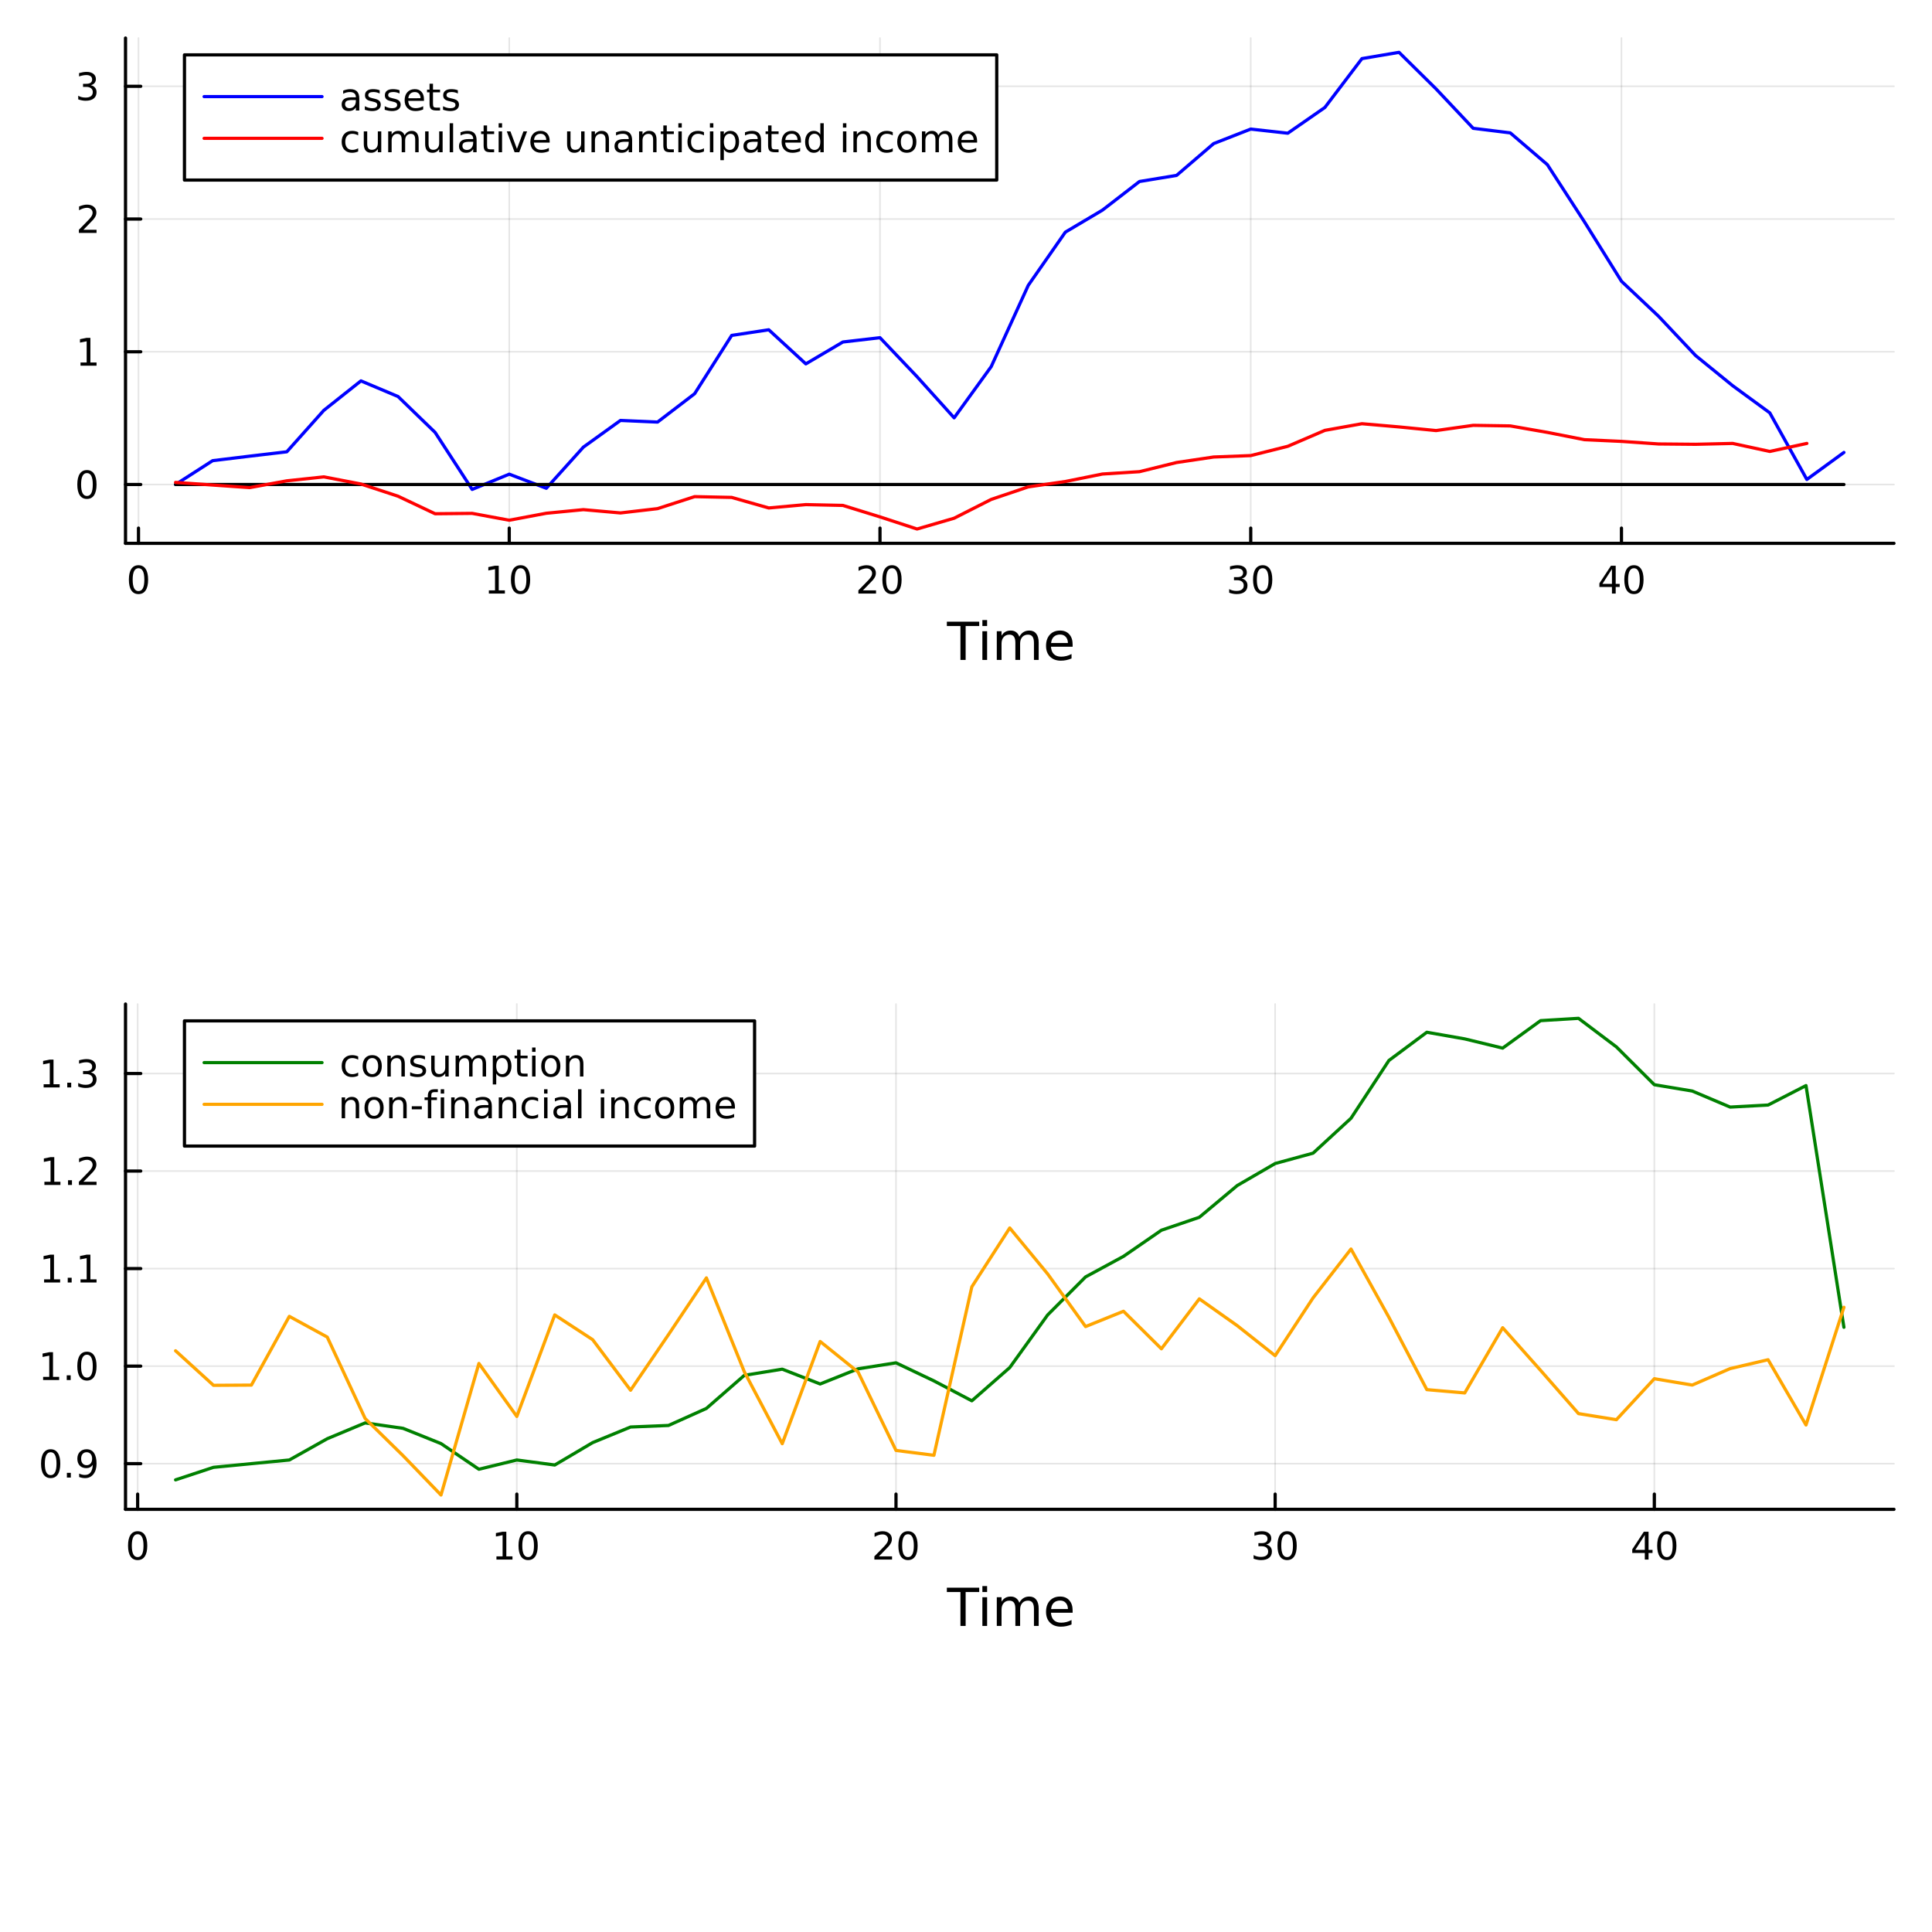<?xml version="1.0" encoding="utf-8"?>
<svg xmlns="http://www.w3.org/2000/svg" xmlns:xlink="http://www.w3.org/1999/xlink" width="600" height="600" viewBox="0 0 2400 2400">
<rect x="0" y="0" width="2400" height="2400" fill="#333333" stroke="none"/>
<defs>
  <clipPath id="clip520">
    <rect x="0" y="0" width="2400" height="2400"/>
  </clipPath>
</defs>
<path clip-path="url(#clip520)" d="
M0 2400 L2400 2400 L2400 0 L0 0  Z
  " fill="#ffffff" fill-rule="evenodd" fill-opacity="1"/>
<defs>
  <clipPath id="clip521">
    <rect x="480" y="240" width="1681" height="1681"/>
  </clipPath>
</defs>
<path clip-path="url(#clip520)" d="
M155.927 674.927 L2352.76 674.927 L2352.76 47.244 L155.927 47.244  Z
  " fill="#ffffff" fill-rule="evenodd" fill-opacity="1"/>
<defs>
  <clipPath id="clip522">
    <rect x="155" y="47" width="2198" height="629"/>
  </clipPath>
</defs>
<polyline clip-path="url(#clip522)" style="stroke:#000000; stroke-linecap:round; stroke-linejoin:round; stroke-width:2; stroke-opacity:0.1; fill:none" points="
  172.046,674.927 172.046,47.244 
  "/>
<polyline clip-path="url(#clip522)" style="stroke:#000000; stroke-linecap:round; stroke-linejoin:round; stroke-width:2; stroke-opacity:0.1; fill:none" points="
  632.597,674.927 632.597,47.244 
  "/>
<polyline clip-path="url(#clip522)" style="stroke:#000000; stroke-linecap:round; stroke-linejoin:round; stroke-width:2; stroke-opacity:0.1; fill:none" points="
  1093.15,674.927 1093.15,47.244 
  "/>
<polyline clip-path="url(#clip522)" style="stroke:#000000; stroke-linecap:round; stroke-linejoin:round; stroke-width:2; stroke-opacity:0.1; fill:none" points="
  1553.7,674.927 1553.7,47.244 
  "/>
<polyline clip-path="url(#clip522)" style="stroke:#000000; stroke-linecap:round; stroke-linejoin:round; stroke-width:2; stroke-opacity:0.1; fill:none" points="
  2014.25,674.927 2014.25,47.244 
  "/>
<polyline clip-path="url(#clip520)" style="stroke:#000000; stroke-linecap:round; stroke-linejoin:round; stroke-width:4; stroke-opacity:1; fill:none" points="
  155.927,674.927 2352.76,674.927 
  "/>
<polyline clip-path="url(#clip520)" style="stroke:#000000; stroke-linecap:round; stroke-linejoin:round; stroke-width:4; stroke-opacity:1; fill:none" points="
  172.046,674.927 172.046,656.03 
  "/>
<polyline clip-path="url(#clip520)" style="stroke:#000000; stroke-linecap:round; stroke-linejoin:round; stroke-width:4; stroke-opacity:1; fill:none" points="
  632.597,674.927 632.597,656.03 
  "/>
<polyline clip-path="url(#clip520)" style="stroke:#000000; stroke-linecap:round; stroke-linejoin:round; stroke-width:4; stroke-opacity:1; fill:none" points="
  1093.15,674.927 1093.15,656.03 
  "/>
<polyline clip-path="url(#clip520)" style="stroke:#000000; stroke-linecap:round; stroke-linejoin:round; stroke-width:4; stroke-opacity:1; fill:none" points="
  1553.7,674.927 1553.7,656.03 
  "/>
<polyline clip-path="url(#clip520)" style="stroke:#000000; stroke-linecap:round; stroke-linejoin:round; stroke-width:4; stroke-opacity:1; fill:none" points="
  2014.25,674.927 2014.25,656.03 
  "/>
<path clip-path="url(#clip520)" d="M172.046 705.846 Q168.435 705.846 166.606 709.411 Q164.801 712.952 164.801 720.082 Q164.801 727.188 166.606 730.753 Q168.435 734.295 172.046 734.295 Q175.68 734.295 177.486 730.753 Q179.315 727.188 179.315 720.082 Q179.315 712.952 177.486 709.411 Q175.68 705.846 172.046 705.846 M172.046 702.142 Q177.856 702.142 180.912 706.749 Q183.991 711.332 183.991 720.082 Q183.991 728.809 180.912 733.415 Q177.856 737.999 172.046 737.999 Q166.236 737.999 163.157 733.415 Q160.102 728.809 160.102 720.082 Q160.102 711.332 163.157 706.749 Q166.236 702.142 172.046 702.142 Z" fill="#000000" fill-rule="evenodd" fill-opacity="1" /><path clip-path="url(#clip520)" d="M607.285 733.392 L614.924 733.392 L614.924 707.026 L606.614 708.693 L606.614 704.434 L614.878 702.767 L619.553 702.767 L619.553 733.392 L627.192 733.392 L627.192 737.327 L607.285 737.327 L607.285 733.392 Z" fill="#000000" fill-rule="evenodd" fill-opacity="1" /><path clip-path="url(#clip520)" d="M646.637 705.846 Q643.026 705.846 641.197 709.411 Q639.391 712.952 639.391 720.082 Q639.391 727.188 641.197 730.753 Q643.026 734.295 646.637 734.295 Q650.271 734.295 652.076 730.753 Q653.905 727.188 653.905 720.082 Q653.905 712.952 652.076 709.411 Q650.271 705.846 646.637 705.846 M646.637 702.142 Q652.447 702.142 655.502 706.749 Q658.581 711.332 658.581 720.082 Q658.581 728.809 655.502 733.415 Q652.447 737.999 646.637 737.999 Q640.826 737.999 637.748 733.415 Q634.692 728.809 634.692 720.082 Q634.692 711.332 637.748 706.749 Q640.826 702.142 646.637 702.142 Z" fill="#000000" fill-rule="evenodd" fill-opacity="1" /><path clip-path="url(#clip520)" d="M1071.92 733.392 L1088.24 733.392 L1088.24 737.327 L1066.3 737.327 L1066.3 733.392 Q1068.96 730.637 1073.54 726.008 Q1078.15 721.355 1079.33 720.013 Q1081.57 717.489 1082.45 715.753 Q1083.36 713.994 1083.36 712.304 Q1083.36 709.55 1081.41 707.814 Q1079.49 706.077 1076.39 706.077 Q1074.19 706.077 1071.74 706.841 Q1069.31 707.605 1066.53 709.156 L1066.53 704.434 Q1069.35 703.3 1071.81 702.721 Q1074.26 702.142 1076.3 702.142 Q1081.67 702.142 1084.86 704.827 Q1088.06 707.513 1088.06 712.003 Q1088.06 714.133 1087.25 716.054 Q1086.46 717.952 1084.35 720.545 Q1083.77 721.216 1080.67 724.434 Q1077.57 727.628 1071.92 733.392 Z" fill="#000000" fill-rule="evenodd" fill-opacity="1" /><path clip-path="url(#clip520)" d="M1108.06 705.846 Q1104.44 705.846 1102.62 709.411 Q1100.81 712.952 1100.81 720.082 Q1100.81 727.188 1102.62 730.753 Q1104.44 734.295 1108.06 734.295 Q1111.69 734.295 1113.5 730.753 Q1115.32 727.188 1115.32 720.082 Q1115.32 712.952 1113.5 709.411 Q1111.69 705.846 1108.06 705.846 M1108.06 702.142 Q1113.87 702.142 1116.92 706.749 Q1120 711.332 1120 720.082 Q1120 728.809 1116.92 733.415 Q1113.87 737.999 1108.06 737.999 Q1102.25 737.999 1099.17 733.415 Q1096.11 728.809 1096.11 720.082 Q1096.11 711.332 1099.17 706.749 Q1102.25 702.142 1108.06 702.142 Z" fill="#000000" fill-rule="evenodd" fill-opacity="1" /><path clip-path="url(#clip520)" d="M1542.54 718.693 Q1545.9 719.411 1547.77 721.679 Q1549.67 723.948 1549.67 727.281 Q1549.67 732.397 1546.15 735.198 Q1542.63 737.999 1536.15 737.999 Q1533.98 737.999 1531.66 737.559 Q1529.37 737.142 1526.92 736.286 L1526.92 731.772 Q1528.86 732.906 1531.18 733.485 Q1533.49 734.063 1536.01 734.063 Q1540.41 734.063 1542.7 732.327 Q1545.02 730.591 1545.02 727.281 Q1545.02 724.225 1542.87 722.513 Q1540.74 720.776 1536.92 720.776 L1532.89 720.776 L1532.89 716.934 L1537.1 716.934 Q1540.55 716.934 1542.38 715.568 Q1544.21 714.179 1544.21 711.587 Q1544.21 708.925 1542.31 707.513 Q1540.44 706.077 1536.92 706.077 Q1535 706.077 1532.8 706.494 Q1530.6 706.911 1527.96 707.79 L1527.96 703.624 Q1530.62 702.883 1532.94 702.513 Q1535.27 702.142 1537.33 702.142 Q1542.66 702.142 1545.76 704.573 Q1548.86 706.98 1548.86 711.101 Q1548.86 713.971 1547.22 715.962 Q1545.57 717.929 1542.54 718.693 Z" fill="#000000" fill-rule="evenodd" fill-opacity="1" /><path clip-path="url(#clip520)" d="M1568.54 705.846 Q1564.93 705.846 1563.1 709.411 Q1561.29 712.952 1561.29 720.082 Q1561.29 727.188 1563.1 730.753 Q1564.93 734.295 1568.54 734.295 Q1572.17 734.295 1573.98 730.753 Q1575.81 727.188 1575.81 720.082 Q1575.81 712.952 1573.98 709.411 Q1572.17 705.846 1568.54 705.846 M1568.54 702.142 Q1574.35 702.142 1577.4 706.749 Q1580.48 711.332 1580.48 720.082 Q1580.48 728.809 1577.4 733.415 Q1574.35 737.999 1568.54 737.999 Q1562.73 737.999 1559.65 733.415 Q1556.59 728.809 1556.59 720.082 Q1556.59 711.332 1559.65 706.749 Q1562.73 702.142 1568.54 702.142 Z" fill="#000000" fill-rule="evenodd" fill-opacity="1" /><path clip-path="url(#clip520)" d="M2002.42 706.841 L1990.62 725.29 L2002.42 725.29 L2002.42 706.841 M2001.2 702.767 L2007.07 702.767 L2007.07 725.29 L2012.01 725.29 L2012.01 729.179 L2007.07 729.179 L2007.07 737.327 L2002.42 737.327 L2002.42 729.179 L1986.82 729.179 L1986.82 724.665 L2001.2 702.767 Z" fill="#000000" fill-rule="evenodd" fill-opacity="1" /><path clip-path="url(#clip520)" d="M2029.74 705.846 Q2026.13 705.846 2024.3 709.411 Q2022.49 712.952 2022.49 720.082 Q2022.49 727.188 2024.3 730.753 Q2026.13 734.295 2029.74 734.295 Q2033.37 734.295 2035.18 730.753 Q2037.01 727.188 2037.01 720.082 Q2037.01 712.952 2035.18 709.411 Q2033.37 705.846 2029.74 705.846 M2029.74 702.142 Q2035.55 702.142 2038.6 706.749 Q2041.68 711.332 2041.68 720.082 Q2041.68 728.809 2038.6 733.415 Q2035.55 737.999 2029.74 737.999 Q2023.93 737.999 2020.85 733.415 Q2017.79 728.809 2017.79 720.082 Q2017.79 711.332 2020.85 706.749 Q2023.93 702.142 2029.74 702.142 Z" fill="#000000" fill-rule="evenodd" fill-opacity="1" /><path clip-path="url(#clip520)" d="M1176.22 772.271 L1216.42 772.271 L1216.42 777.682 L1199.55 777.682 L1199.55 819.791 L1193.09 819.791 L1193.09 777.682 L1176.22 777.682 L1176.22 772.271 Z" fill="#000000" fill-rule="evenodd" fill-opacity="1" /><path clip-path="url(#clip520)" d="M1220.36 784.143 L1226.22 784.143 L1226.22 819.791 L1220.36 819.791 L1220.36 784.143 M1220.36 770.266 L1226.22 770.266 L1226.22 777.682 L1220.36 777.682 L1220.36 770.266 Z" fill="#000000" fill-rule="evenodd" fill-opacity="1" /><path clip-path="url(#clip520)" d="M1266.23 790.986 Q1268.43 787.04 1271.48 785.162 Q1274.54 783.284 1278.67 783.284 Q1284.24 783.284 1287.27 787.199 Q1290.29 791.082 1290.29 798.275 L1290.29 819.791 L1284.4 819.791 L1284.4 798.466 Q1284.4 793.342 1282.59 790.859 Q1280.78 788.376 1277.05 788.376 Q1272.5 788.376 1269.86 791.4 Q1267.22 794.424 1267.22 799.644 L1267.22 819.791 L1261.33 819.791 L1261.33 798.466 Q1261.33 793.31 1259.51 790.859 Q1257.7 788.376 1253.91 788.376 Q1249.42 788.376 1246.78 791.432 Q1244.14 794.456 1244.14 799.644 L1244.14 819.791 L1238.25 819.791 L1238.25 784.143 L1244.14 784.143 L1244.14 789.681 Q1246.15 786.403 1248.95 784.844 Q1251.75 783.284 1255.6 783.284 Q1259.48 783.284 1262.19 785.257 Q1264.92 787.231 1266.23 790.986 Z" fill="#000000" fill-rule="evenodd" fill-opacity="1" /><path clip-path="url(#clip520)" d="M1332.46 800.503 L1332.46 803.368 L1305.54 803.368 Q1305.92 809.415 1309.17 812.598 Q1312.44 815.749 1318.27 815.749 Q1321.64 815.749 1324.79 814.921 Q1327.98 814.094 1331.1 812.439 L1331.1 817.977 Q1327.94 819.314 1324.63 820.014 Q1321.32 820.714 1317.92 820.714 Q1309.39 820.714 1304.39 815.749 Q1299.43 810.784 1299.43 802.317 Q1299.43 793.565 1304.14 788.44 Q1308.88 783.284 1316.9 783.284 Q1324.09 783.284 1328.26 787.931 Q1332.46 792.546 1332.46 800.503 M1326.61 798.784 Q1326.54 793.978 1323.9 791.114 Q1321.29 788.249 1316.96 788.249 Q1312.06 788.249 1309.1 791.018 Q1306.17 793.787 1305.73 798.816 L1326.61 798.784 Z" fill="#000000" fill-rule="evenodd" fill-opacity="1" /><polyline clip-path="url(#clip522)" style="stroke:#000000; stroke-linecap:round; stroke-linejoin:round; stroke-width:2; stroke-opacity:0.1; fill:none" points="
  155.927,601.86 2352.76,601.86 
  "/>
<polyline clip-path="url(#clip522)" style="stroke:#000000; stroke-linecap:round; stroke-linejoin:round; stroke-width:2; stroke-opacity:0.1; fill:none" points="
  155.927,436.976 2352.76,436.976 
  "/>
<polyline clip-path="url(#clip522)" style="stroke:#000000; stroke-linecap:round; stroke-linejoin:round; stroke-width:2; stroke-opacity:0.1; fill:none" points="
  155.927,272.092 2352.76,272.092 
  "/>
<polyline clip-path="url(#clip522)" style="stroke:#000000; stroke-linecap:round; stroke-linejoin:round; stroke-width:2; stroke-opacity:0.1; fill:none" points="
  155.927,107.209 2352.76,107.209 
  "/>
<polyline clip-path="url(#clip520)" style="stroke:#000000; stroke-linecap:round; stroke-linejoin:round; stroke-width:4; stroke-opacity:1; fill:none" points="
  155.927,674.927 155.927,47.244 
  "/>
<polyline clip-path="url(#clip520)" style="stroke:#000000; stroke-linecap:round; stroke-linejoin:round; stroke-width:4; stroke-opacity:1; fill:none" points="
  155.927,601.86 174.825,601.86 
  "/>
<polyline clip-path="url(#clip520)" style="stroke:#000000; stroke-linecap:round; stroke-linejoin:round; stroke-width:4; stroke-opacity:1; fill:none" points="
  155.927,436.976 174.825,436.976 
  "/>
<polyline clip-path="url(#clip520)" style="stroke:#000000; stroke-linecap:round; stroke-linejoin:round; stroke-width:4; stroke-opacity:1; fill:none" points="
  155.927,272.092 174.825,272.092 
  "/>
<polyline clip-path="url(#clip520)" style="stroke:#000000; stroke-linecap:round; stroke-linejoin:round; stroke-width:4; stroke-opacity:1; fill:none" points="
  155.927,107.209 174.825,107.209 
  "/>
<path clip-path="url(#clip520)" d="M107.983 587.659 Q104.371 587.659 102.543 591.224 Q100.737 594.765 100.737 601.895 Q100.737 609.001 102.543 612.566 Q104.371 616.108 107.983 616.108 Q111.617 616.108 113.422 612.566 Q115.251 609.001 115.251 601.895 Q115.251 594.765 113.422 591.224 Q111.617 587.659 107.983 587.659 M107.983 583.955 Q113.793 583.955 116.848 588.562 Q119.927 593.145 119.927 601.895 Q119.927 610.622 116.848 615.228 Q113.793 619.812 107.983 619.812 Q102.172 619.812 99.094 615.228 Q96.038 610.622 96.038 601.895 Q96.038 593.145 99.094 588.562 Q102.172 583.955 107.983 583.955 Z" fill="#000000" fill-rule="evenodd" fill-opacity="1" /><path clip-path="url(#clip520)" d="M100.02 450.321 L107.658 450.321 L107.658 423.956 L99.348 425.622 L99.348 421.363 L107.612 419.696 L112.288 419.696 L112.288 450.321 L119.927 450.321 L119.927 454.256 L100.02 454.256 L100.02 450.321 Z" fill="#000000" fill-rule="evenodd" fill-opacity="1" /><path clip-path="url(#clip520)" d="M103.608 285.437 L119.927 285.437 L119.927 289.372 L97.983 289.372 L97.983 285.437 Q100.645 282.683 105.228 278.053 Q109.834 273.4 111.015 272.058 Q113.26 269.535 114.14 267.799 Q115.043 266.039 115.043 264.349 Q115.043 261.595 113.098 259.859 Q111.177 258.123 108.075 258.123 Q105.876 258.123 103.422 258.887 Q100.992 259.65 98.214 261.201 L98.214 256.479 Q101.038 255.345 103.492 254.766 Q105.946 254.187 107.983 254.187 Q113.353 254.187 116.547 256.873 Q119.742 259.558 119.742 264.049 Q119.742 266.178 118.932 268.099 Q118.145 269.998 116.038 272.59 Q115.459 273.261 112.358 276.479 Q109.256 279.673 103.608 285.437 Z" fill="#000000" fill-rule="evenodd" fill-opacity="1" /><path clip-path="url(#clip520)" d="M112.797 105.854 Q116.154 106.572 118.029 108.841 Q119.927 111.109 119.927 114.442 Q119.927 119.558 116.408 122.359 Q112.89 125.16 106.408 125.16 Q104.233 125.16 101.918 124.72 Q99.626 124.303 97.172 123.447 L97.172 118.933 Q99.117 120.067 101.432 120.646 Q103.746 121.225 106.27 121.225 Q110.668 121.225 112.959 119.489 Q115.274 117.753 115.274 114.442 Q115.274 111.387 113.121 109.674 Q110.992 107.938 107.172 107.938 L103.145 107.938 L103.145 104.095 L107.358 104.095 Q110.807 104.095 112.635 102.729 Q114.464 101.341 114.464 98.748 Q114.464 96.086 112.566 94.674 Q110.691 93.239 107.172 93.239 Q105.251 93.239 103.052 93.655 Q100.853 94.072 98.214 94.952 L98.214 90.785 Q100.876 90.044 103.191 89.674 Q105.529 89.304 107.589 89.304 Q112.913 89.304 116.015 91.734 Q119.117 94.141 119.117 98.262 Q119.117 101.132 117.473 103.123 Q115.83 105.091 112.797 105.854 Z" fill="#000000" fill-rule="evenodd" fill-opacity="1" /><polyline clip-path="url(#clip522)" style="stroke:#0000ff; stroke-linecap:round; stroke-linejoin:round; stroke-width:4; stroke-opacity:1; fill:none" points="
  218.101,601.86 264.156,572.259 310.212,566.655 356.267,561.237 402.322,509.689 448.377,473.157 494.432,492.557 540.487,537.14 586.542,607.967 632.597,589.033 
  678.652,606.546 724.708,555.426 770.763,522.291 816.818,524.32 862.873,489.096 908.928,416.652 954.983,409.67 1001.04,452.005 1047.09,424.833 1093.15,419.508 
  1139.2,467.949 1185.26,519.043 1231.31,455.414 1277.37,354.43 1323.42,288.373 1369.48,261.036 1415.53,225.454 1461.59,217.895 1507.64,178.367 1553.7,160.354 
  1599.75,165.47 1645.81,133.488 1691.87,72.797 1737.92,65.009 1783.98,110.5 1830.03,159.374 1876.09,165.046 1922.14,204.478 1968.2,275.51 2014.25,349.377 
  2060.31,392.84 2106.36,441.703 2152.42,479.154 2198.47,512.834 2244.53,595.605 2290.58,562.055 
  "/>
<polyline clip-path="url(#clip522)" style="stroke:#000000; stroke-linecap:round; stroke-linejoin:round; stroke-width:4; stroke-opacity:1; fill:none" points="
  218.101,601.86 264.156,601.86 310.212,601.86 356.267,601.86 402.322,601.86 448.377,601.86 494.432,601.86 540.487,601.86 586.542,601.86 632.597,601.86 
  678.652,601.86 724.708,601.86 770.763,601.86 816.818,601.86 862.873,601.86 908.928,601.86 954.983,601.86 1001.04,601.86 1047.09,601.86 1093.15,601.86 
  1139.2,601.86 1185.26,601.86 1231.31,601.86 1277.37,601.86 1323.42,601.86 1369.48,601.86 1415.53,601.86 1461.59,601.86 1507.64,601.86 1553.7,601.86 
  1599.75,601.86 1645.81,601.86 1691.87,601.86 1737.92,601.86 1783.98,601.86 1830.03,601.86 1876.09,601.86 1922.14,601.86 1968.2,601.86 2014.25,601.86 
  2060.31,601.86 2106.36,601.86 2152.42,601.86 2198.47,601.86 2244.53,601.86 2290.58,601.86 
  "/>
<polyline clip-path="url(#clip522)" style="stroke:#ff0000; stroke-linecap:round; stroke-linejoin:round; stroke-width:4; stroke-opacity:1; fill:none" points="
  218.101,599.266 264.156,602.512 310.212,605.72 356.267,597.307 402.322,592.394 448.377,601.252 494.432,616.394 540.487,638.183 586.542,637.731 632.597,646.237 
  678.652,637.577 724.708,633.106 770.763,637.181 816.818,631.852 862.873,616.938 908.928,617.897 954.983,631.011 1001.04,626.846 1047.09,627.842 1093.15,642.092 
  1139.2,657.163 1185.26,643.756 1231.31,620.401 1277.37,604.816 1323.42,598.129 1369.48,588.855 1415.53,585.927 1461.59,574.554 1507.64,567.712 1553.7,565.947 
  1599.75,554.406 1645.81,534.613 1691.87,526.362 1737.92,530.336 1783.98,534.867 1830.03,528.376 1876.09,529.093 1922.14,537.12 1968.2,546.176 2014.25,548.305 
  2060.31,551.507 2106.36,551.924 2152.42,550.845 2198.47,560.794 2244.53,550.843 
  "/>
<path clip-path="url(#clip520)" d="
M229.155 223.687 L1238.19 223.687 L1238.19 68.167 L229.155 68.167  Z
  " fill="#ffffff" fill-rule="evenodd" fill-opacity="1"/>
<polyline clip-path="url(#clip520)" style="stroke:#000000; stroke-linecap:round; stroke-linejoin:round; stroke-width:4; stroke-opacity:1; fill:none" points="
  229.155,223.687 1238.19,223.687 1238.19,68.167 229.155,68.167 229.155,223.687 
  "/>
<polyline clip-path="url(#clip520)" style="stroke:#0000ff; stroke-linecap:round; stroke-linejoin:round; stroke-width:4; stroke-opacity:1; fill:none" points="
  253.564,120.007 400.019,120.007 
  "/>
<path clip-path="url(#clip520)" d="M437.831 124.255 Q432.669 124.255 430.678 125.435 Q428.687 126.616 428.687 129.463 Q428.687 131.731 430.169 133.074 Q431.674 134.393 434.243 134.393 Q437.785 134.393 439.914 131.893 Q442.067 129.37 442.067 125.204 L442.067 124.255 L437.831 124.255 M446.326 122.495 L446.326 137.287 L442.067 137.287 L442.067 133.352 Q440.609 135.713 438.433 136.847 Q436.257 137.958 433.109 137.958 Q429.127 137.958 426.766 135.736 Q424.428 133.491 424.428 129.741 Q424.428 125.366 427.345 123.143 Q430.285 120.921 436.095 120.921 L442.067 120.921 L442.067 120.505 Q442.067 117.565 440.123 115.968 Q438.201 114.347 434.706 114.347 Q432.484 114.347 430.377 114.88 Q428.271 115.412 426.326 116.477 L426.326 112.542 Q428.664 111.639 430.863 111.199 Q433.062 110.736 435.146 110.736 Q440.771 110.736 443.549 113.653 Q446.326 116.569 446.326 122.495 Z" fill="#000000" fill-rule="evenodd" fill-opacity="1" /><path clip-path="url(#clip520)" d="M471.627 112.125 L471.627 116.153 Q469.822 115.227 467.877 114.764 Q465.933 114.301 463.849 114.301 Q460.678 114.301 459.081 115.273 Q457.507 116.245 457.507 118.19 Q457.507 119.671 458.641 120.528 Q459.775 121.361 463.201 122.125 L464.66 122.449 Q469.197 123.421 471.095 125.204 Q473.016 126.963 473.016 130.134 Q473.016 133.745 470.146 135.852 Q467.298 137.958 462.298 137.958 Q460.215 137.958 457.947 137.541 Q455.701 137.148 453.201 136.338 L453.201 131.94 Q455.562 133.167 457.854 133.792 Q460.146 134.393 462.391 134.393 Q465.4 134.393 467.021 133.375 Q468.641 132.333 468.641 130.458 Q468.641 128.722 467.46 127.796 Q466.303 126.87 462.345 126.014 L460.863 125.667 Q456.905 124.833 455.146 123.12 Q453.386 121.384 453.386 118.375 Q453.386 114.718 455.979 112.727 Q458.572 110.736 463.34 110.736 Q465.701 110.736 467.785 111.083 Q469.868 111.431 471.627 112.125 Z" fill="#000000" fill-rule="evenodd" fill-opacity="1" /><path clip-path="url(#clip520)" d="M496.326 112.125 L496.326 116.153 Q494.52 115.227 492.576 114.764 Q490.632 114.301 488.548 114.301 Q485.377 114.301 483.78 115.273 Q482.206 116.245 482.206 118.19 Q482.206 119.671 483.34 120.528 Q484.474 121.361 487.9 122.125 L489.358 122.449 Q493.895 123.421 495.794 125.204 Q497.715 126.963 497.715 130.134 Q497.715 133.745 494.845 135.852 Q491.997 137.958 486.997 137.958 Q484.914 137.958 482.646 137.541 Q480.4 137.148 477.9 136.338 L477.9 131.94 Q480.261 133.167 482.553 133.792 Q484.845 134.393 487.09 134.393 Q490.099 134.393 491.72 133.375 Q493.34 132.333 493.34 130.458 Q493.34 128.722 492.159 127.796 Q491.002 126.87 487.044 126.014 L485.562 125.667 Q481.604 124.833 479.845 123.12 Q478.085 121.384 478.085 118.375 Q478.085 114.718 480.678 112.727 Q483.271 110.736 488.039 110.736 Q490.4 110.736 492.483 111.083 Q494.567 111.431 496.326 112.125 Z" fill="#000000" fill-rule="evenodd" fill-opacity="1" /><path clip-path="url(#clip520)" d="M526.673 123.259 L526.673 125.342 L507.09 125.342 Q507.368 129.741 509.729 132.055 Q512.113 134.347 516.349 134.347 Q518.803 134.347 521.094 133.745 Q523.409 133.143 525.678 131.94 L525.678 135.967 Q523.386 136.94 520.979 137.449 Q518.571 137.958 516.094 137.958 Q509.891 137.958 506.257 134.347 Q502.645 130.736 502.645 124.579 Q502.645 118.213 506.071 114.486 Q509.52 110.736 515.354 110.736 Q520.585 110.736 523.618 114.116 Q526.673 117.472 526.673 123.259 M522.414 122.009 Q522.368 118.514 520.446 116.43 Q518.548 114.347 515.4 114.347 Q511.835 114.347 509.682 116.361 Q507.553 118.375 507.229 122.032 L522.414 122.009 Z" fill="#000000" fill-rule="evenodd" fill-opacity="1" /><path clip-path="url(#clip520)" d="M537.877 104 L537.877 111.361 L546.65 111.361 L546.65 114.671 L537.877 114.671 L537.877 128.745 Q537.877 131.917 538.733 132.819 Q539.613 133.722 542.275 133.722 L546.65 133.722 L546.65 137.287 L542.275 137.287 Q537.344 137.287 535.469 135.458 Q533.594 133.606 533.594 128.745 L533.594 114.671 L530.469 114.671 L530.469 111.361 L533.594 111.361 L533.594 104 L537.877 104 Z" fill="#000000" fill-rule="evenodd" fill-opacity="1" /><path clip-path="url(#clip520)" d="M568.779 112.125 L568.779 116.153 Q566.974 115.227 565.029 114.764 Q563.085 114.301 561.002 114.301 Q557.83 114.301 556.233 115.273 Q554.659 116.245 554.659 118.19 Q554.659 119.671 555.793 120.528 Q556.928 121.361 560.353 122.125 L561.812 122.449 Q566.349 123.421 568.247 125.204 Q570.168 126.963 570.168 130.134 Q570.168 133.745 567.298 135.852 Q564.451 137.958 559.451 137.958 Q557.367 137.958 555.099 137.541 Q552.853 137.148 550.354 136.338 L550.354 131.94 Q552.715 133.167 555.006 133.792 Q557.298 134.393 559.543 134.393 Q562.553 134.393 564.173 133.375 Q565.793 132.333 565.793 130.458 Q565.793 128.722 564.613 127.796 Q563.455 126.87 559.497 126.014 L558.016 125.667 Q554.057 124.833 552.298 123.12 Q550.539 121.384 550.539 118.375 Q550.539 114.718 553.131 112.727 Q555.724 110.736 560.492 110.736 Q562.853 110.736 564.937 111.083 Q567.02 111.431 568.779 112.125 Z" fill="#000000" fill-rule="evenodd" fill-opacity="1" /><polyline clip-path="url(#clip520)" style="stroke:#ff0000; stroke-linecap:round; stroke-linejoin:round; stroke-width:4; stroke-opacity:1; fill:none" points="
  253.564,171.847 400.019,171.847 
  "/>
<path clip-path="url(#clip520)" d="M444.937 164.196 L444.937 168.178 Q443.132 167.183 441.303 166.696 Q439.498 166.187 437.646 166.187 Q433.502 166.187 431.211 168.826 Q428.919 171.442 428.919 176.187 Q428.919 180.932 431.211 183.571 Q433.502 186.187 437.646 186.187 Q439.498 186.187 441.303 185.701 Q443.132 185.192 444.937 184.196 L444.937 188.132 Q443.155 188.965 441.234 189.381 Q439.336 189.798 437.183 189.798 Q431.326 189.798 427.877 186.118 Q424.428 182.437 424.428 176.187 Q424.428 169.845 427.9 166.21 Q431.396 162.576 437.461 162.576 Q439.428 162.576 441.303 162.993 Q443.178 163.386 444.937 164.196 Z" fill="#000000" fill-rule="evenodd" fill-opacity="1" /><path clip-path="url(#clip520)" d="M451.905 178.895 L451.905 163.201 L456.164 163.201 L456.164 178.733 Q456.164 182.414 457.599 184.266 Q459.035 186.094 461.905 186.094 Q465.354 186.094 467.345 183.895 Q469.359 181.696 469.359 177.9 L469.359 163.201 L473.618 163.201 L473.618 189.127 L469.359 189.127 L469.359 185.145 Q467.808 187.507 465.747 188.664 Q463.71 189.798 461.002 189.798 Q456.535 189.798 454.22 187.02 Q451.905 184.243 451.905 178.895 M462.622 162.576 L462.622 162.576 Z" fill="#000000" fill-rule="evenodd" fill-opacity="1" /><path clip-path="url(#clip520)" d="M502.576 168.178 Q504.173 165.308 506.395 163.942 Q508.618 162.576 511.627 162.576 Q515.678 162.576 517.877 165.423 Q520.076 168.247 520.076 173.479 L520.076 189.127 L515.794 189.127 L515.794 173.618 Q515.794 169.891 514.474 168.085 Q513.155 166.28 510.446 166.28 Q507.136 166.28 505.215 168.479 Q503.294 170.678 503.294 174.474 L503.294 189.127 L499.011 189.127 L499.011 173.618 Q499.011 169.868 497.692 168.085 Q496.372 166.28 493.618 166.28 Q490.354 166.28 488.433 168.502 Q486.511 170.701 486.511 174.474 L486.511 189.127 L482.229 189.127 L482.229 163.201 L486.511 163.201 L486.511 167.229 Q487.97 164.845 490.007 163.71 Q492.044 162.576 494.845 162.576 Q497.669 162.576 499.636 164.011 Q501.627 165.446 502.576 168.178 Z" fill="#000000" fill-rule="evenodd" fill-opacity="1" /><path clip-path="url(#clip520)" d="M528.131 178.895 L528.131 163.201 L532.391 163.201 L532.391 178.733 Q532.391 182.414 533.826 184.266 Q535.261 186.094 538.131 186.094 Q541.58 186.094 543.571 183.895 Q545.585 181.696 545.585 177.9 L545.585 163.201 L549.844 163.201 L549.844 189.127 L545.585 189.127 L545.585 185.145 Q544.034 187.507 541.974 188.664 Q539.937 189.798 537.229 189.798 Q532.761 189.798 530.446 187.02 Q528.131 184.243 528.131 178.895 M538.849 162.576 L538.849 162.576 Z" fill="#000000" fill-rule="evenodd" fill-opacity="1" /><path clip-path="url(#clip520)" d="M558.617 153.109 L562.877 153.109 L562.877 189.127 L558.617 189.127 L558.617 153.109 Z" fill="#000000" fill-rule="evenodd" fill-opacity="1" /><path clip-path="url(#clip520)" d="M583.571 176.095 Q578.409 176.095 576.418 177.275 Q574.427 178.456 574.427 181.303 Q574.427 183.571 575.909 184.914 Q577.414 186.233 579.983 186.233 Q583.525 186.233 585.654 183.733 Q587.807 181.21 587.807 177.044 L587.807 176.095 L583.571 176.095 M592.066 174.335 L592.066 189.127 L587.807 189.127 L587.807 185.192 Q586.349 187.553 584.173 188.687 Q581.997 189.798 578.849 189.798 Q574.867 189.798 572.506 187.576 Q570.168 185.331 570.168 181.581 Q570.168 177.206 573.085 174.983 Q576.025 172.761 581.835 172.761 L587.807 172.761 L587.807 172.345 Q587.807 169.405 585.863 167.808 Q583.941 166.187 580.446 166.187 Q578.224 166.187 576.117 166.72 Q574.011 167.252 572.066 168.317 L572.066 164.382 Q574.404 163.479 576.603 163.039 Q578.802 162.576 580.886 162.576 Q586.511 162.576 589.288 165.493 Q592.066 168.409 592.066 174.335 Z" fill="#000000" fill-rule="evenodd" fill-opacity="1" /><path clip-path="url(#clip520)" d="M605.052 155.84 L605.052 163.201 L613.825 163.201 L613.825 166.511 L605.052 166.511 L605.052 180.585 Q605.052 183.757 605.909 184.659 Q606.788 185.562 609.45 185.562 L613.825 185.562 L613.825 189.127 L609.45 189.127 Q604.52 189.127 602.645 187.298 Q600.77 185.446 600.77 180.585 L600.77 166.511 L597.645 166.511 L597.645 163.201 L600.77 163.201 L600.77 155.84 L605.052 155.84 Z" fill="#000000" fill-rule="evenodd" fill-opacity="1" /><path clip-path="url(#clip520)" d="M619.427 163.201 L623.686 163.201 L623.686 189.127 L619.427 189.127 L619.427 163.201 M619.427 153.109 L623.686 153.109 L623.686 158.502 L619.427 158.502 L619.427 153.109 Z" fill="#000000" fill-rule="evenodd" fill-opacity="1" /><path clip-path="url(#clip520)" d="M629.543 163.201 L634.057 163.201 L642.159 184.96 L650.26 163.201 L654.774 163.201 L645.052 189.127 L639.265 189.127 L629.543 163.201 Z" fill="#000000" fill-rule="evenodd" fill-opacity="1" /><path clip-path="url(#clip520)" d="M682.83 175.099 L682.83 177.182 L663.246 177.182 Q663.524 181.581 665.885 183.895 Q668.27 186.187 672.506 186.187 Q674.959 186.187 677.251 185.585 Q679.566 184.983 681.834 183.78 L681.834 187.807 Q679.543 188.78 677.135 189.289 Q674.728 189.798 672.251 189.798 Q666.047 189.798 662.413 186.187 Q658.802 182.576 658.802 176.419 Q658.802 170.053 662.228 166.326 Q665.677 162.576 671.51 162.576 Q676.742 162.576 679.774 165.956 Q682.83 169.312 682.83 175.099 M678.57 173.849 Q678.524 170.354 676.603 168.27 Q674.705 166.187 671.557 166.187 Q667.992 166.187 665.839 168.201 Q663.709 170.215 663.385 173.872 L678.57 173.849 Z" fill="#000000" fill-rule="evenodd" fill-opacity="1" /><path clip-path="url(#clip520)" d="M704.45 178.895 L704.45 163.201 L708.709 163.201 L708.709 178.733 Q708.709 182.414 710.144 184.266 Q711.579 186.094 714.45 186.094 Q717.899 186.094 719.89 183.895 Q721.904 181.696 721.904 177.9 L721.904 163.201 L726.163 163.201 L726.163 189.127 L721.904 189.127 L721.904 185.145 Q720.353 187.507 718.292 188.664 Q716.255 189.798 713.547 189.798 Q709.08 189.798 706.765 187.02 Q704.45 184.243 704.45 178.895 M715.167 162.576 L715.167 162.576 Z" fill="#000000" fill-rule="evenodd" fill-opacity="1" /><path clip-path="url(#clip520)" d="M756.487 173.479 L756.487 189.127 L752.227 189.127 L752.227 173.618 Q752.227 169.937 750.792 168.108 Q749.357 166.28 746.487 166.28 Q743.038 166.28 741.047 168.479 Q739.056 170.678 739.056 174.474 L739.056 189.127 L734.774 189.127 L734.774 163.201 L739.056 163.201 L739.056 167.229 Q740.584 164.891 742.644 163.733 Q744.727 162.576 747.436 162.576 Q751.903 162.576 754.195 165.354 Q756.487 168.108 756.487 173.479 Z" fill="#000000" fill-rule="evenodd" fill-opacity="1" /><path clip-path="url(#clip520)" d="M776.764 176.095 Q771.602 176.095 769.612 177.275 Q767.621 178.456 767.621 181.303 Q767.621 183.571 769.102 184.914 Q770.607 186.233 773.176 186.233 Q776.718 186.233 778.848 183.733 Q781 181.21 781 177.044 L781 176.095 L776.764 176.095 M785.26 174.335 L785.26 189.127 L781 189.127 L781 185.192 Q779.542 187.553 777.366 188.687 Q775.19 189.798 772.042 189.798 Q768.061 189.798 765.7 187.576 Q763.362 185.331 763.362 181.581 Q763.362 177.206 766.278 174.983 Q769.218 172.761 775.028 172.761 L781 172.761 L781 172.345 Q781 169.405 779.056 167.808 Q777.135 166.187 773.639 166.187 Q771.417 166.187 769.311 166.72 Q767.204 167.252 765.26 168.317 L765.26 164.382 Q767.598 163.479 769.797 163.039 Q771.996 162.576 774.079 162.576 Q779.704 162.576 782.482 165.493 Q785.26 168.409 785.26 174.335 Z" fill="#000000" fill-rule="evenodd" fill-opacity="1" /><path clip-path="url(#clip520)" d="M815.584 173.479 L815.584 189.127 L811.324 189.127 L811.324 173.618 Q811.324 169.937 809.889 168.108 Q808.454 166.28 805.584 166.28 Q802.135 166.28 800.144 168.479 Q798.153 170.678 798.153 174.474 L798.153 189.127 L793.871 189.127 L793.871 163.201 L798.153 163.201 L798.153 167.229 Q799.681 164.891 801.741 163.733 Q803.824 162.576 806.533 162.576 Q811 162.576 813.292 165.354 Q815.584 168.108 815.584 173.479 Z" fill="#000000" fill-rule="evenodd" fill-opacity="1" /><path clip-path="url(#clip520)" d="M828.292 155.84 L828.292 163.201 L837.065 163.201 L837.065 166.511 L828.292 166.511 L828.292 180.585 Q828.292 183.757 829.148 184.659 Q830.028 185.562 832.69 185.562 L837.065 185.562 L837.065 189.127 L832.69 189.127 Q827.759 189.127 825.884 187.298 Q824.009 185.446 824.009 180.585 L824.009 166.511 L820.884 166.511 L820.884 163.201 L824.009 163.201 L824.009 155.84 L828.292 155.84 Z" fill="#000000" fill-rule="evenodd" fill-opacity="1" /><path clip-path="url(#clip520)" d="M842.667 163.201 L846.926 163.201 L846.926 189.127 L842.667 189.127 L842.667 163.201 M842.667 153.109 L846.926 153.109 L846.926 158.502 L842.667 158.502 L842.667 153.109 Z" fill="#000000" fill-rule="evenodd" fill-opacity="1" /><path clip-path="url(#clip520)" d="M874.495 164.196 L874.495 168.178 Q872.69 167.183 870.861 166.696 Q869.056 166.187 867.204 166.187 Q863.06 166.187 860.769 168.826 Q858.477 171.442 858.477 176.187 Q858.477 180.932 860.769 183.571 Q863.06 186.187 867.204 186.187 Q869.056 186.187 870.861 185.701 Q872.69 185.192 874.495 184.196 L874.495 188.132 Q872.713 188.965 870.792 189.381 Q868.893 189.798 866.741 189.798 Q860.884 189.798 857.435 186.118 Q853.986 182.437 853.986 176.187 Q853.986 169.845 857.458 166.21 Q860.954 162.576 867.018 162.576 Q868.986 162.576 870.861 162.993 Q872.736 163.386 874.495 164.196 Z" fill="#000000" fill-rule="evenodd" fill-opacity="1" /><path clip-path="url(#clip520)" d="M881.903 163.201 L886.162 163.201 L886.162 189.127 L881.903 189.127 L881.903 163.201 M881.903 153.109 L886.162 153.109 L886.162 158.502 L881.903 158.502 L881.903 153.109 Z" fill="#000000" fill-rule="evenodd" fill-opacity="1" /><path clip-path="url(#clip520)" d="M899.194 185.238 L899.194 198.988 L894.912 198.988 L894.912 163.201 L899.194 163.201 L899.194 167.136 Q900.537 164.821 902.574 163.71 Q904.634 162.576 907.481 162.576 Q912.203 162.576 915.143 166.326 Q918.106 170.076 918.106 176.187 Q918.106 182.298 915.143 186.048 Q912.203 189.798 907.481 189.798 Q904.634 189.798 902.574 188.687 Q900.537 187.553 899.194 185.238 M913.685 176.187 Q913.685 171.488 911.74 168.826 Q909.819 166.141 906.44 166.141 Q903.06 166.141 901.116 168.826 Q899.194 171.488 899.194 176.187 Q899.194 180.886 901.116 183.571 Q903.06 186.233 906.44 186.233 Q909.819 186.233 911.74 183.571 Q913.685 180.886 913.685 176.187 Z" fill="#000000" fill-rule="evenodd" fill-opacity="1" /><path clip-path="url(#clip520)" d="M936.949 176.095 Q931.787 176.095 929.796 177.275 Q927.805 178.456 927.805 181.303 Q927.805 183.571 929.287 184.914 Q930.791 186.233 933.361 186.233 Q936.902 186.233 939.032 183.733 Q941.185 181.21 941.185 177.044 L941.185 176.095 L936.949 176.095 M945.444 174.335 L945.444 189.127 L941.185 189.127 L941.185 185.192 Q939.726 187.553 937.551 188.687 Q935.375 189.798 932.226 189.798 Q928.245 189.798 925.884 187.576 Q923.546 185.331 923.546 181.581 Q923.546 177.206 926.463 174.983 Q929.402 172.761 935.213 172.761 L941.185 172.761 L941.185 172.345 Q941.185 169.405 939.24 167.808 Q937.319 166.187 933.824 166.187 Q931.601 166.187 929.495 166.72 Q927.389 167.252 925.444 168.317 L925.444 164.382 Q927.782 163.479 929.981 163.039 Q932.18 162.576 934.263 162.576 Q939.888 162.576 942.666 165.493 Q945.444 168.409 945.444 174.335 Z" fill="#000000" fill-rule="evenodd" fill-opacity="1" /><path clip-path="url(#clip520)" d="M958.43 155.84 L958.43 163.201 L967.203 163.201 L967.203 166.511 L958.43 166.511 L958.43 180.585 Q958.43 183.757 959.287 184.659 Q960.166 185.562 962.828 185.562 L967.203 185.562 L967.203 189.127 L962.828 189.127 Q957.898 189.127 956.023 187.298 Q954.148 185.446 954.148 180.585 L954.148 166.511 L951.023 166.511 L951.023 163.201 L954.148 163.201 L954.148 155.84 L958.43 155.84 Z" fill="#000000" fill-rule="evenodd" fill-opacity="1" /><path clip-path="url(#clip520)" d="M994.981 175.099 L994.981 177.182 L975.398 177.182 Q975.675 181.581 978.036 183.895 Q980.421 186.187 984.657 186.187 Q987.11 186.187 989.402 185.585 Q991.717 184.983 993.985 183.78 L993.985 187.807 Q991.694 188.78 989.286 189.289 Q986.879 189.798 984.402 189.798 Q978.198 189.798 974.564 186.187 Q970.953 182.576 970.953 176.419 Q970.953 170.053 974.379 166.326 Q977.828 162.576 983.661 162.576 Q988.893 162.576 991.925 165.956 Q994.981 169.312 994.981 175.099 M990.722 173.849 Q990.675 170.354 988.754 168.27 Q986.856 166.187 983.708 166.187 Q980.143 166.187 977.99 168.201 Q975.86 170.215 975.536 173.872 L990.722 173.849 Z" fill="#000000" fill-rule="evenodd" fill-opacity="1" /><path clip-path="url(#clip520)" d="M1019.03 167.136 L1019.03 153.109 L1023.29 153.109 L1023.29 189.127 L1019.03 189.127 L1019.03 185.238 Q1017.69 187.553 1015.63 188.687 Q1013.59 189.798 1010.72 189.798 Q1006.02 189.798 1003.06 186.048 Q1000.12 182.298 1000.12 176.187 Q1000.12 170.076 1003.06 166.326 Q1006.02 162.576 1010.72 162.576 Q1013.59 162.576 1015.63 163.71 Q1017.69 164.821 1019.03 167.136 M1004.52 176.187 Q1004.52 180.886 1006.44 183.571 Q1008.38 186.233 1011.76 186.233 Q1015.14 186.233 1017.09 183.571 Q1019.03 180.886 1019.03 176.187 Q1019.03 171.488 1017.09 168.826 Q1015.14 166.141 1011.76 166.141 Q1008.38 166.141 1006.44 168.826 Q1004.52 171.488 1004.52 176.187 Z" fill="#000000" fill-rule="evenodd" fill-opacity="1" /><path clip-path="url(#clip520)" d="M1047.13 163.201 L1051.39 163.201 L1051.39 189.127 L1047.13 189.127 L1047.13 163.201 M1047.13 153.109 L1051.39 153.109 L1051.39 158.502 L1047.13 158.502 L1047.13 153.109 Z" fill="#000000" fill-rule="evenodd" fill-opacity="1" /><path clip-path="url(#clip520)" d="M1081.86 173.479 L1081.86 189.127 L1077.6 189.127 L1077.6 173.618 Q1077.6 169.937 1076.16 168.108 Q1074.73 166.28 1071.86 166.28 Q1068.41 166.28 1066.42 168.479 Q1064.42 170.678 1064.42 174.474 L1064.42 189.127 L1060.14 189.127 L1060.14 163.201 L1064.42 163.201 L1064.42 167.229 Q1065.95 164.891 1068.01 163.733 Q1070.1 162.576 1072.8 162.576 Q1077.27 162.576 1079.56 165.354 Q1081.86 168.108 1081.86 173.479 Z" fill="#000000" fill-rule="evenodd" fill-opacity="1" /><path clip-path="url(#clip520)" d="M1109.01 164.196 L1109.01 168.178 Q1107.2 167.183 1105.37 166.696 Q1103.57 166.187 1101.72 166.187 Q1097.57 166.187 1095.28 168.826 Q1092.99 171.442 1092.99 176.187 Q1092.99 180.932 1095.28 183.571 Q1097.57 186.187 1101.72 186.187 Q1103.57 186.187 1105.37 185.701 Q1107.2 185.192 1109.01 184.196 L1109.01 188.132 Q1107.23 188.965 1105.3 189.381 Q1103.41 189.798 1101.25 189.798 Q1095.4 189.798 1091.95 186.118 Q1088.5 182.437 1088.5 176.187 Q1088.5 169.845 1091.97 166.21 Q1095.47 162.576 1101.53 162.576 Q1103.5 162.576 1105.37 162.993 Q1107.25 163.386 1109.01 164.196 Z" fill="#000000" fill-rule="evenodd" fill-opacity="1" /><path clip-path="url(#clip520)" d="M1126.46 166.187 Q1123.04 166.187 1121.04 168.872 Q1119.05 171.534 1119.05 176.187 Q1119.05 180.84 1121.02 183.525 Q1123.01 186.187 1126.46 186.187 Q1129.86 186.187 1131.86 183.502 Q1133.85 180.817 1133.85 176.187 Q1133.85 171.581 1131.86 168.895 Q1129.86 166.187 1126.46 166.187 M1126.46 162.576 Q1132.02 162.576 1135.19 166.187 Q1138.36 169.798 1138.36 176.187 Q1138.36 182.553 1135.19 186.187 Q1132.02 189.798 1126.46 189.798 Q1120.88 189.798 1117.71 186.187 Q1114.56 182.553 1114.56 176.187 Q1114.56 169.798 1117.71 166.187 Q1120.88 162.576 1126.46 162.576 Z" fill="#000000" fill-rule="evenodd" fill-opacity="1" /><path clip-path="url(#clip520)" d="M1165.6 168.178 Q1167.2 165.308 1169.42 163.942 Q1171.65 162.576 1174.66 162.576 Q1178.71 162.576 1180.91 165.423 Q1183.1 168.247 1183.1 173.479 L1183.1 189.127 L1178.82 189.127 L1178.82 173.618 Q1178.82 169.891 1177.5 168.085 Q1176.18 166.28 1173.48 166.28 Q1170.17 166.28 1168.24 168.479 Q1166.32 170.678 1166.32 174.474 L1166.32 189.127 L1162.04 189.127 L1162.04 173.618 Q1162.04 169.868 1160.72 168.085 Q1159.4 166.28 1156.65 166.28 Q1153.38 166.28 1151.46 168.502 Q1149.54 170.701 1149.54 174.474 L1149.54 189.127 L1145.26 189.127 L1145.26 163.201 L1149.54 163.201 L1149.54 167.229 Q1151 164.845 1153.04 163.71 Q1155.07 162.576 1157.87 162.576 Q1160.7 162.576 1162.67 164.011 Q1164.66 165.446 1165.6 168.178 Z" fill="#000000" fill-rule="evenodd" fill-opacity="1" /><path clip-path="url(#clip520)" d="M1213.78 175.099 L1213.78 177.182 L1194.19 177.182 Q1194.47 181.581 1196.83 183.895 Q1199.22 186.187 1203.45 186.187 Q1205.91 186.187 1208.2 185.585 Q1210.51 184.983 1212.78 183.78 L1212.78 187.807 Q1210.49 188.78 1208.08 189.289 Q1205.67 189.798 1203.2 189.798 Q1196.99 189.798 1193.36 186.187 Q1189.75 182.576 1189.75 176.419 Q1189.75 170.053 1193.17 166.326 Q1196.62 162.576 1202.46 162.576 Q1207.69 162.576 1210.72 165.956 Q1213.78 169.312 1213.78 175.099 M1209.52 173.849 Q1209.47 170.354 1207.55 168.27 Q1205.65 166.187 1202.5 166.187 Q1198.94 166.187 1196.79 168.201 Q1194.66 170.215 1194.33 173.872 L1209.52 173.849 Z" fill="#000000" fill-rule="evenodd" fill-opacity="1" /><path clip-path="url(#clip520)" d="
M155.927 1874.93 L2352.76 1874.93 L2352.76 1247.24 L155.927 1247.24  Z
  " fill="#ffffff" fill-rule="evenodd" fill-opacity="1"/>
<defs>
  <clipPath id="clip523">
    <rect x="155" y="1247" width="2198" height="629"/>
  </clipPath>
</defs>
<polyline clip-path="url(#clip523)" style="stroke:#000000; stroke-linecap:round; stroke-linejoin:round; stroke-width:2; stroke-opacity:0.1; fill:none" points="
  171,1874.93 171,1247.24 
  "/>
<polyline clip-path="url(#clip523)" style="stroke:#000000; stroke-linecap:round; stroke-linejoin:round; stroke-width:2; stroke-opacity:0.1; fill:none" points="
  642.018,1874.93 642.018,1247.24 
  "/>
<polyline clip-path="url(#clip523)" style="stroke:#000000; stroke-linecap:round; stroke-linejoin:round; stroke-width:2; stroke-opacity:0.1; fill:none" points="
  1113.04,1874.93 1113.04,1247.24 
  "/>
<polyline clip-path="url(#clip523)" style="stroke:#000000; stroke-linecap:round; stroke-linejoin:round; stroke-width:2; stroke-opacity:0.1; fill:none" points="
  1584.05,1874.93 1584.05,1247.24 
  "/>
<polyline clip-path="url(#clip523)" style="stroke:#000000; stroke-linecap:round; stroke-linejoin:round; stroke-width:2; stroke-opacity:0.1; fill:none" points="
  2055.07,1874.93 2055.07,1247.24 
  "/>
<polyline clip-path="url(#clip520)" style="stroke:#000000; stroke-linecap:round; stroke-linejoin:round; stroke-width:4; stroke-opacity:1; fill:none" points="
  155.927,1874.93 2352.76,1874.93 
  "/>
<polyline clip-path="url(#clip520)" style="stroke:#000000; stroke-linecap:round; stroke-linejoin:round; stroke-width:4; stroke-opacity:1; fill:none" points="
  171,1874.93 171,1856.03 
  "/>
<polyline clip-path="url(#clip520)" style="stroke:#000000; stroke-linecap:round; stroke-linejoin:round; stroke-width:4; stroke-opacity:1; fill:none" points="
  642.018,1874.93 642.018,1856.03 
  "/>
<polyline clip-path="url(#clip520)" style="stroke:#000000; stroke-linecap:round; stroke-linejoin:round; stroke-width:4; stroke-opacity:1; fill:none" points="
  1113.04,1874.93 1113.04,1856.03 
  "/>
<polyline clip-path="url(#clip520)" style="stroke:#000000; stroke-linecap:round; stroke-linejoin:round; stroke-width:4; stroke-opacity:1; fill:none" points="
  1584.05,1874.93 1584.05,1856.03 
  "/>
<polyline clip-path="url(#clip520)" style="stroke:#000000; stroke-linecap:round; stroke-linejoin:round; stroke-width:4; stroke-opacity:1; fill:none" points="
  2055.07,1874.93 2055.07,1856.03 
  "/>
<path clip-path="url(#clip520)" d="M171 1905.85 Q167.388 1905.85 165.56 1909.41 Q163.754 1912.95 163.754 1920.08 Q163.754 1927.19 165.56 1930.75 Q167.388 1934.29 171 1934.29 Q174.634 1934.29 176.439 1930.75 Q178.268 1927.19 178.268 1920.08 Q178.268 1912.95 176.439 1909.41 Q174.634 1905.85 171 1905.85 M171 1902.14 Q176.81 1902.14 179.865 1906.75 Q182.944 1911.33 182.944 1920.08 Q182.944 1928.81 179.865 1933.42 Q176.81 1938 171 1938 Q165.189 1938 162.111 1933.42 Q159.055 1928.81 159.055 1920.08 Q159.055 1911.33 162.111 1906.75 Q165.189 1902.14 171 1902.14 Z" fill="#000000" fill-rule="evenodd" fill-opacity="1" /><path clip-path="url(#clip520)" d="M616.705 1933.39 L624.344 1933.39 L624.344 1907.03 L616.034 1908.69 L616.034 1904.43 L624.298 1902.77 L628.974 1902.77 L628.974 1933.39 L636.613 1933.39 L636.613 1937.33 L616.705 1937.33 L616.705 1933.39 Z" fill="#000000" fill-rule="evenodd" fill-opacity="1" /><path clip-path="url(#clip520)" d="M656.057 1905.85 Q652.446 1905.85 650.617 1909.41 Q648.812 1912.95 648.812 1920.08 Q648.812 1927.19 650.617 1930.75 Q652.446 1934.29 656.057 1934.29 Q659.691 1934.29 661.497 1930.75 Q663.325 1927.19 663.325 1920.08 Q663.325 1912.95 661.497 1909.41 Q659.691 1905.85 656.057 1905.85 M656.057 1902.14 Q661.867 1902.14 664.923 1906.75 Q668.001 1911.33 668.001 1920.08 Q668.001 1928.81 664.923 1933.42 Q661.867 1938 656.057 1938 Q650.247 1938 647.168 1933.42 Q644.113 1928.81 644.113 1920.08 Q644.113 1911.33 647.168 1906.75 Q650.247 1902.14 656.057 1902.14 Z" fill="#000000" fill-rule="evenodd" fill-opacity="1" /><path clip-path="url(#clip520)" d="M1091.81 1933.39 L1108.13 1933.39 L1108.13 1937.33 L1086.18 1937.33 L1086.18 1933.39 Q1088.85 1930.64 1093.43 1926.01 Q1098.04 1921.36 1099.22 1920.01 Q1101.46 1917.49 1102.34 1915.75 Q1103.24 1913.99 1103.24 1912.3 Q1103.24 1909.55 1101.3 1907.81 Q1099.38 1906.08 1096.28 1906.08 Q1094.08 1906.08 1091.62 1906.84 Q1089.19 1907.61 1086.42 1909.16 L1086.42 1904.43 Q1089.24 1903.3 1091.69 1902.72 Q1094.15 1902.14 1096.18 1902.14 Q1101.55 1902.14 1104.75 1904.83 Q1107.94 1907.51 1107.94 1912 Q1107.94 1914.13 1107.13 1916.05 Q1106.35 1917.95 1104.24 1920.54 Q1103.66 1921.22 1100.56 1924.43 Q1097.46 1927.63 1091.81 1933.39 Z" fill="#000000" fill-rule="evenodd" fill-opacity="1" /><path clip-path="url(#clip520)" d="M1127.94 1905.85 Q1124.33 1905.85 1122.5 1909.41 Q1120.7 1912.95 1120.7 1920.08 Q1120.7 1927.19 1122.5 1930.75 Q1124.33 1934.29 1127.94 1934.29 Q1131.58 1934.29 1133.38 1930.75 Q1135.21 1927.19 1135.21 1920.08 Q1135.21 1912.95 1133.38 1909.41 Q1131.58 1905.85 1127.94 1905.85 M1127.94 1902.14 Q1133.75 1902.14 1136.81 1906.75 Q1139.89 1911.33 1139.89 1920.08 Q1139.89 1928.81 1136.81 1933.42 Q1133.75 1938 1127.94 1938 Q1122.13 1938 1119.05 1933.42 Q1116 1928.81 1116 1920.08 Q1116 1911.33 1119.05 1906.75 Q1122.13 1902.14 1127.94 1902.14 Z" fill="#000000" fill-rule="evenodd" fill-opacity="1" /><path clip-path="url(#clip520)" d="M1572.9 1918.69 Q1576.25 1919.41 1578.13 1921.68 Q1580.03 1923.95 1580.03 1927.28 Q1580.03 1932.4 1576.51 1935.2 Q1572.99 1938 1566.51 1938 Q1564.33 1938 1562.02 1937.56 Q1559.73 1937.14 1557.27 1936.29 L1557.27 1931.77 Q1559.22 1932.91 1561.53 1933.48 Q1563.85 1934.06 1566.37 1934.06 Q1570.77 1934.06 1573.06 1932.33 Q1575.37 1930.59 1575.37 1927.28 Q1575.37 1924.23 1573.22 1922.51 Q1571.09 1920.78 1567.27 1920.78 L1563.24 1920.78 L1563.24 1916.93 L1567.46 1916.93 Q1570.91 1916.93 1572.73 1915.57 Q1574.56 1914.18 1574.56 1911.59 Q1574.56 1908.92 1572.67 1907.51 Q1570.79 1906.08 1567.27 1906.08 Q1565.35 1906.08 1563.15 1906.49 Q1560.95 1906.91 1558.31 1907.79 L1558.31 1903.62 Q1560.98 1902.88 1563.29 1902.51 Q1565.63 1902.14 1567.69 1902.14 Q1573.01 1902.14 1576.11 1904.57 Q1579.22 1906.98 1579.22 1911.1 Q1579.22 1913.97 1577.57 1915.96 Q1575.93 1917.93 1572.9 1918.69 Z" fill="#000000" fill-rule="evenodd" fill-opacity="1" /><path clip-path="url(#clip520)" d="M1598.89 1905.85 Q1595.28 1905.85 1593.45 1909.41 Q1591.65 1912.95 1591.65 1920.08 Q1591.65 1927.19 1593.45 1930.75 Q1595.28 1934.29 1598.89 1934.29 Q1602.53 1934.29 1604.33 1930.75 Q1606.16 1927.19 1606.16 1920.08 Q1606.16 1912.95 1604.33 1909.41 Q1602.53 1905.85 1598.89 1905.85 M1598.89 1902.14 Q1604.7 1902.14 1607.76 1906.75 Q1610.84 1911.33 1610.84 1920.08 Q1610.84 1928.81 1607.76 1933.42 Q1604.7 1938 1598.89 1938 Q1593.08 1938 1590 1933.42 Q1586.95 1928.81 1586.95 1920.08 Q1586.95 1911.33 1590 1906.75 Q1593.08 1902.14 1598.89 1902.14 Z" fill="#000000" fill-rule="evenodd" fill-opacity="1" /><path clip-path="url(#clip520)" d="M2043.24 1906.84 L2031.44 1925.29 L2043.24 1925.29 L2043.24 1906.84 M2042.02 1902.77 L2047.9 1902.77 L2047.9 1925.29 L2052.83 1925.29 L2052.83 1929.18 L2047.9 1929.18 L2047.9 1937.33 L2043.24 1937.33 L2043.24 1929.18 L2027.64 1929.18 L2027.64 1924.67 L2042.02 1902.77 Z" fill="#000000" fill-rule="evenodd" fill-opacity="1" /><path clip-path="url(#clip520)" d="M2070.56 1905.85 Q2066.95 1905.85 2065.12 1909.41 Q2063.31 1912.95 2063.31 1920.08 Q2063.31 1927.19 2065.12 1930.75 Q2066.95 1934.29 2070.56 1934.29 Q2074.19 1934.29 2076 1930.75 Q2077.83 1927.19 2077.83 1920.08 Q2077.83 1912.95 2076 1909.41 Q2074.19 1905.85 2070.56 1905.85 M2070.56 1902.14 Q2076.37 1902.14 2079.42 1906.75 Q2082.5 1911.33 2082.5 1920.08 Q2082.5 1928.81 2079.42 1933.42 Q2076.37 1938 2070.56 1938 Q2064.75 1938 2061.67 1933.42 Q2058.61 1928.81 2058.61 1920.08 Q2058.61 1911.33 2061.67 1906.75 Q2064.75 1902.14 2070.56 1902.14 Z" fill="#000000" fill-rule="evenodd" fill-opacity="1" /><path clip-path="url(#clip520)" d="M1176.22 1972.27 L1216.42 1972.27 L1216.42 1977.68 L1199.55 1977.68 L1199.55 2019.79 L1193.09 2019.79 L1193.09 1977.68 L1176.22 1977.68 L1176.22 1972.27 Z" fill="#000000" fill-rule="evenodd" fill-opacity="1" /><path clip-path="url(#clip520)" d="M1220.36 1984.14 L1226.22 1984.14 L1226.22 2019.79 L1220.36 2019.79 L1220.36 1984.14 M1220.36 1970.27 L1226.22 1970.27 L1226.22 1977.68 L1220.36 1977.68 L1220.36 1970.27 Z" fill="#000000" fill-rule="evenodd" fill-opacity="1" /><path clip-path="url(#clip520)" d="M1266.23 1990.99 Q1268.43 1987.04 1271.48 1985.16 Q1274.54 1983.28 1278.67 1983.28 Q1284.24 1983.28 1287.27 1987.2 Q1290.29 1991.08 1290.29 1998.28 L1290.29 2019.79 L1284.4 2019.79 L1284.4 1998.47 Q1284.4 1993.34 1282.59 1990.86 Q1280.78 1988.38 1277.05 1988.38 Q1272.5 1988.38 1269.86 1991.4 Q1267.22 1994.42 1267.22 1999.64 L1267.22 2019.79 L1261.33 2019.79 L1261.33 1998.47 Q1261.33 1993.31 1259.51 1990.86 Q1257.7 1988.38 1253.91 1988.38 Q1249.42 1988.38 1246.78 1991.43 Q1244.14 1994.46 1244.14 1999.64 L1244.14 2019.79 L1238.25 2019.79 L1238.25 1984.14 L1244.14 1984.14 L1244.14 1989.68 Q1246.15 1986.4 1248.95 1984.84 Q1251.75 1983.28 1255.6 1983.28 Q1259.48 1983.28 1262.19 1985.26 Q1264.92 1987.23 1266.23 1990.99 Z" fill="#000000" fill-rule="evenodd" fill-opacity="1" /><path clip-path="url(#clip520)" d="M1332.46 2000.5 L1332.46 2003.37 L1305.54 2003.37 Q1305.92 2009.42 1309.17 2012.6 Q1312.44 2015.75 1318.27 2015.75 Q1321.64 2015.75 1324.79 2014.92 Q1327.98 2014.09 1331.1 2012.44 L1331.1 2017.98 Q1327.94 2019.31 1324.63 2020.01 Q1321.32 2020.71 1317.92 2020.71 Q1309.39 2020.71 1304.39 2015.75 Q1299.43 2010.78 1299.43 2002.32 Q1299.43 1993.56 1304.14 1988.44 Q1308.88 1983.28 1316.9 1983.28 Q1324.09 1983.28 1328.26 1987.93 Q1332.46 1992.55 1332.46 2000.5 M1326.61 1998.78 Q1326.54 1993.98 1323.9 1991.11 Q1321.29 1988.25 1316.96 1988.25 Q1312.06 1988.25 1309.1 1991.02 Q1306.17 1993.79 1305.73 1998.82 L1326.61 1998.78 Z" fill="#000000" fill-rule="evenodd" fill-opacity="1" /><polyline clip-path="url(#clip523)" style="stroke:#000000; stroke-linecap:round; stroke-linejoin:round; stroke-width:2; stroke-opacity:0.1; fill:none" points="
  155.927,1818.21 2352.76,1818.21 
  "/>
<polyline clip-path="url(#clip523)" style="stroke:#000000; stroke-linecap:round; stroke-linejoin:round; stroke-width:2; stroke-opacity:0.1; fill:none" points="
  155.927,1697.05 2352.76,1697.05 
  "/>
<polyline clip-path="url(#clip523)" style="stroke:#000000; stroke-linecap:round; stroke-linejoin:round; stroke-width:2; stroke-opacity:0.1; fill:none" points="
  155.927,1575.88 2352.76,1575.88 
  "/>
<polyline clip-path="url(#clip523)" style="stroke:#000000; stroke-linecap:round; stroke-linejoin:round; stroke-width:2; stroke-opacity:0.1; fill:none" points="
  155.927,1454.72 2352.76,1454.72 
  "/>
<polyline clip-path="url(#clip523)" style="stroke:#000000; stroke-linecap:round; stroke-linejoin:round; stroke-width:2; stroke-opacity:0.1; fill:none" points="
  155.927,1333.56 2352.76,1333.56 
  "/>
<polyline clip-path="url(#clip520)" style="stroke:#000000; stroke-linecap:round; stroke-linejoin:round; stroke-width:4; stroke-opacity:1; fill:none" points="
  155.927,1874.93 155.927,1247.24 
  "/>
<polyline clip-path="url(#clip520)" style="stroke:#000000; stroke-linecap:round; stroke-linejoin:round; stroke-width:4; stroke-opacity:1; fill:none" points="
  155.927,1818.21 174.825,1818.21 
  "/>
<polyline clip-path="url(#clip520)" style="stroke:#000000; stroke-linecap:round; stroke-linejoin:round; stroke-width:4; stroke-opacity:1; fill:none" points="
  155.927,1697.05 174.825,1697.05 
  "/>
<polyline clip-path="url(#clip520)" style="stroke:#000000; stroke-linecap:round; stroke-linejoin:round; stroke-width:4; stroke-opacity:1; fill:none" points="
  155.927,1575.88 174.825,1575.88 
  "/>
<polyline clip-path="url(#clip520)" style="stroke:#000000; stroke-linecap:round; stroke-linejoin:round; stroke-width:4; stroke-opacity:1; fill:none" points="
  155.927,1454.72 174.825,1454.72 
  "/>
<polyline clip-path="url(#clip520)" style="stroke:#000000; stroke-linecap:round; stroke-linejoin:round; stroke-width:4; stroke-opacity:1; fill:none" points="
  155.927,1333.56 174.825,1333.56 
  "/>
<path clip-path="url(#clip520)" d="M62.937 1804.01 Q59.325 1804.01 57.497 1807.58 Q55.691 1811.12 55.691 1818.25 Q55.691 1825.35 57.497 1828.92 Q59.325 1832.46 62.937 1832.46 Q66.571 1832.46 68.376 1828.92 Q70.205 1825.35 70.205 1818.25 Q70.205 1811.12 68.376 1807.58 Q66.571 1804.01 62.937 1804.01 M62.937 1800.31 Q68.747 1800.31 71.802 1804.91 Q74.881 1809.5 74.881 1818.25 Q74.881 1826.97 71.802 1831.58 Q68.747 1836.16 62.937 1836.16 Q57.126 1836.16 54.048 1831.58 Q50.992 1826.97 50.992 1818.25 Q50.992 1809.5 54.048 1804.91 Q57.126 1800.31 62.937 1800.31 Z" fill="#000000" fill-rule="evenodd" fill-opacity="1" /><path clip-path="url(#clip520)" d="M83.098 1829.61 L87.983 1829.61 L87.983 1835.49 L83.098 1835.49 L83.098 1829.61 Z" fill="#000000" fill-rule="evenodd" fill-opacity="1" /><path clip-path="url(#clip520)" d="M98.307 1834.78 L98.307 1830.52 Q100.066 1831.35 101.871 1831.79 Q103.677 1832.23 105.413 1832.23 Q110.043 1832.23 112.473 1829.13 Q114.927 1826 115.274 1819.66 Q113.932 1821.65 111.871 1822.72 Q109.811 1823.78 107.311 1823.78 Q102.126 1823.78 99.094 1820.66 Q96.085 1817.51 96.085 1812.07 Q96.085 1806.74 99.233 1803.53 Q102.381 1800.31 107.612 1800.31 Q113.608 1800.31 116.756 1804.91 Q119.927 1809.5 119.927 1818.25 Q119.927 1826.42 116.038 1831.3 Q112.172 1836.16 105.621 1836.16 Q103.862 1836.16 102.057 1835.82 Q100.251 1835.47 98.307 1834.78 M107.612 1820.12 Q110.76 1820.12 112.589 1817.97 Q114.441 1815.82 114.441 1812.07 Q114.441 1808.34 112.589 1806.19 Q110.76 1804.01 107.612 1804.01 Q104.464 1804.01 102.612 1806.19 Q100.784 1808.34 100.784 1812.07 Q100.784 1815.82 102.612 1817.97 Q104.464 1820.12 107.612 1820.12 Z" fill="#000000" fill-rule="evenodd" fill-opacity="1" /><path clip-path="url(#clip520)" d="M53.562 1710.39 L61.2 1710.39 L61.2 1684.03 L52.89 1685.69 L52.89 1681.44 L61.154 1679.77 L65.83 1679.77 L65.83 1710.39 L73.469 1710.39 L73.469 1714.33 L53.562 1714.33 L53.562 1710.39 Z" fill="#000000" fill-rule="evenodd" fill-opacity="1" /><path clip-path="url(#clip520)" d="M82.913 1708.45 L87.797 1708.45 L87.797 1714.33 L82.913 1714.33 L82.913 1708.45 Z" fill="#000000" fill-rule="evenodd" fill-opacity="1" /><path clip-path="url(#clip520)" d="M107.983 1682.85 Q104.371 1682.85 102.543 1686.41 Q100.737 1689.95 100.737 1697.08 Q100.737 1704.19 102.543 1707.75 Q104.371 1711.3 107.983 1711.3 Q111.617 1711.3 113.422 1707.75 Q115.251 1704.19 115.251 1697.08 Q115.251 1689.95 113.422 1686.41 Q111.617 1682.85 107.983 1682.85 M107.983 1679.14 Q113.793 1679.14 116.848 1683.75 Q119.927 1688.33 119.927 1697.08 Q119.927 1705.81 116.848 1710.42 Q113.793 1715 107.983 1715 Q102.172 1715 99.094 1710.42 Q96.038 1705.81 96.038 1697.08 Q96.038 1688.33 99.094 1683.75 Q102.172 1679.14 107.983 1679.14 Z" fill="#000000" fill-rule="evenodd" fill-opacity="1" /><path clip-path="url(#clip520)" d="M54.788 1589.23 L62.427 1589.23 L62.427 1562.86 L54.117 1564.53 L54.117 1560.27 L62.381 1558.6 L67.057 1558.6 L67.057 1589.23 L74.696 1589.23 L74.696 1593.16 L54.788 1593.16 L54.788 1589.23 Z" fill="#000000" fill-rule="evenodd" fill-opacity="1" /><path clip-path="url(#clip520)" d="M84.14 1587.28 L89.024 1587.28 L89.024 1593.16 L84.14 1593.16 L84.14 1587.28 Z" fill="#000000" fill-rule="evenodd" fill-opacity="1" /><path clip-path="url(#clip520)" d="M100.02 1589.23 L107.658 1589.23 L107.658 1562.86 L99.348 1564.53 L99.348 1560.27 L107.612 1558.6 L112.288 1558.6 L112.288 1589.23 L119.927 1589.23 L119.927 1593.16 L100.02 1593.16 L100.02 1589.23 Z" fill="#000000" fill-rule="evenodd" fill-opacity="1" /><path clip-path="url(#clip520)" d="M55.159 1468.06 L62.798 1468.06 L62.798 1441.7 L54.487 1443.37 L54.487 1439.11 L62.751 1437.44 L67.427 1437.44 L67.427 1468.06 L75.066 1468.06 L75.066 1472 L55.159 1472 L55.159 1468.06 Z" fill="#000000" fill-rule="evenodd" fill-opacity="1" /><path clip-path="url(#clip520)" d="M84.51 1466.12 L89.395 1466.12 L89.395 1472 L84.51 1472 L84.51 1466.12 Z" fill="#000000" fill-rule="evenodd" fill-opacity="1" /><path clip-path="url(#clip520)" d="M103.608 1468.06 L119.927 1468.06 L119.927 1472 L97.983 1472 L97.983 1468.06 Q100.645 1465.31 105.228 1460.68 Q109.834 1456.03 111.015 1454.68 Q113.26 1452.16 114.14 1450.43 Q115.043 1448.67 115.043 1446.98 Q115.043 1444.22 113.098 1442.49 Q111.177 1440.75 108.075 1440.75 Q105.876 1440.75 103.422 1441.51 Q100.992 1442.28 98.214 1443.83 L98.214 1439.11 Q101.038 1437.97 103.492 1437.39 Q105.946 1436.81 107.983 1436.81 Q113.353 1436.81 116.547 1439.5 Q119.742 1442.18 119.742 1446.68 Q119.742 1448.81 118.932 1450.73 Q118.145 1452.62 116.038 1455.22 Q115.459 1455.89 112.358 1459.11 Q109.256 1462.3 103.608 1468.06 Z" fill="#000000" fill-rule="evenodd" fill-opacity="1" /><path clip-path="url(#clip520)" d="M54.21 1346.9 L61.849 1346.9 L61.849 1320.53 L53.538 1322.2 L53.538 1317.94 L61.802 1316.28 L66.478 1316.28 L66.478 1346.9 L74.117 1346.9 L74.117 1350.84 L54.21 1350.84 L54.21 1346.9 Z" fill="#000000" fill-rule="evenodd" fill-opacity="1" /><path clip-path="url(#clip520)" d="M83.561 1344.96 L88.446 1344.96 L88.446 1350.84 L83.561 1350.84 L83.561 1344.96 Z" fill="#000000" fill-rule="evenodd" fill-opacity="1" /><path clip-path="url(#clip520)" d="M112.797 1332.2 Q116.154 1332.92 118.029 1335.19 Q119.927 1337.46 119.927 1340.79 Q119.927 1345.9 116.408 1348.71 Q112.89 1351.51 106.408 1351.51 Q104.233 1351.51 101.918 1351.07 Q99.626 1350.65 97.172 1349.79 L97.172 1345.28 Q99.117 1346.41 101.432 1346.99 Q103.746 1347.57 106.27 1347.57 Q110.668 1347.57 112.959 1345.84 Q115.274 1344.1 115.274 1340.79 Q115.274 1337.73 113.121 1336.02 Q110.992 1334.28 107.172 1334.28 L103.145 1334.28 L103.145 1330.44 L107.358 1330.44 Q110.807 1330.44 112.635 1329.08 Q114.464 1327.69 114.464 1325.09 Q114.464 1322.43 112.566 1321.02 Q110.691 1319.59 107.172 1319.59 Q105.251 1319.59 103.052 1320 Q100.853 1320.42 98.214 1321.3 L98.214 1317.13 Q100.876 1316.39 103.191 1316.02 Q105.529 1315.65 107.589 1315.65 Q112.913 1315.65 116.015 1318.08 Q119.117 1320.49 119.117 1324.61 Q119.117 1327.48 117.473 1329.47 Q115.83 1331.44 112.797 1332.2 Z" fill="#000000" fill-rule="evenodd" fill-opacity="1" /><polyline clip-path="url(#clip523)" style="stroke:#008000; stroke-linecap:round; stroke-linejoin:round; stroke-width:4; stroke-opacity:1; fill:none" points="
  218.101,1838.32 265.203,1822.77 312.305,1818.21 359.407,1813.65 406.509,1787.23 453.61,1767.57 500.712,1774.33 547.814,1793.26 594.916,1825.16 642.018,1813.65 
  689.12,1819.89 736.221,1792.05 783.323,1772.68 830.425,1770.75 877.527,1749.59 924.629,1708.5 971.73,1700.82 1018.83,1719.23 1065.93,1700.39 1113.04,1692.95 
  1160.14,1715.38 1207.24,1740.12 1254.34,1698.84 1301.44,1633.43 1348.55,1586.21 1395.65,1560.69 1442.75,1528.22 1489.85,1512.15 1536.95,1472.72 1584.05,1445.36 
  1631.16,1432.49 1678.26,1389.13 1725.36,1317.36 1772.46,1282.31 1819.56,1290.56 1866.67,1301.99 1913.77,1267.87 1960.87,1265.01 2007.97,1300.51 2055.07,1347.48 
  2102.17,1355.31 2149.28,1375.26 2196.38,1372.73 2243.48,1348.55 2290.58,1648.78 
  "/>
<polyline clip-path="url(#clip523)" style="stroke:#ffa500; stroke-linecap:round; stroke-linejoin:round; stroke-width:4; stroke-opacity:1; fill:none" points="
  218.101,1677.99 265.203,1720.9 312.305,1720.62 359.407,1635.23 406.509,1660.95 453.61,1762.14 500.712,1808.31 547.814,1857.16 594.916,1693.73 642.018,1759.55 
  689.12,1633.42 736.221,1664.19 783.323,1726.99 830.425,1657.89 877.527,1587.45 924.629,1704.1 971.73,1793.42 1018.83,1666.44 1065.93,1704.36 1113.04,1801.77 
  1160.14,1807.8 1207.24,1598.53 1254.34,1525.43 1301.44,1582.52 1348.55,1647.91 1395.65,1628.9 1442.75,1675.53 1489.85,1613.48 1536.95,1646.77 1584.05,1684.08 
  1631.16,1612.24 1678.26,1551.59 1725.36,1636.42 1772.46,1726.25 1819.56,1730.35 1866.67,1649.35 1913.77,1702.32 1960.87,1756.03 2007.97,1763.59 2055.07,1712.7 
  2102.17,1720.58 2149.28,1700.11 2196.38,1689.11 2243.48,1770.16 2290.58,1623.92 
  "/>
<path clip-path="url(#clip520)" d="
M229.155 1423.69 L937.377 1423.69 L937.377 1268.17 L229.155 1268.17  Z
  " fill="#ffffff" fill-rule="evenodd" fill-opacity="1"/>
<polyline clip-path="url(#clip520)" style="stroke:#000000; stroke-linecap:round; stroke-linejoin:round; stroke-width:4; stroke-opacity:1; fill:none" points="
  229.155,1423.69 937.377,1423.69 937.377,1268.17 229.155,1268.17 229.155,1423.69 
  "/>
<polyline clip-path="url(#clip520)" style="stroke:#008000; stroke-linecap:round; stroke-linejoin:round; stroke-width:4; stroke-opacity:1; fill:none" points="
  253.564,1320.01 400.019,1320.01 
  "/>
<path clip-path="url(#clip520)" d="M444.937 1312.36 L444.937 1316.34 Q443.132 1315.34 441.303 1314.86 Q439.498 1314.35 437.646 1314.35 Q433.502 1314.35 431.211 1316.99 Q428.919 1319.6 428.919 1324.35 Q428.919 1329.09 431.211 1331.73 Q433.502 1334.35 437.646 1334.35 Q439.498 1334.35 441.303 1333.86 Q443.132 1333.35 444.937 1332.36 L444.937 1336.29 Q443.155 1337.12 441.234 1337.54 Q439.336 1337.96 437.183 1337.96 Q431.326 1337.96 427.877 1334.28 Q424.428 1330.6 424.428 1324.35 Q424.428 1318 427.9 1314.37 Q431.396 1310.74 437.461 1310.74 Q439.428 1310.74 441.303 1311.15 Q443.178 1311.55 444.937 1312.36 Z" fill="#000000" fill-rule="evenodd" fill-opacity="1" /><path clip-path="url(#clip520)" d="M462.391 1314.35 Q458.965 1314.35 456.974 1317.03 Q454.984 1319.69 454.984 1324.35 Q454.984 1329 456.951 1331.69 Q458.942 1334.35 462.391 1334.35 Q465.794 1334.35 467.785 1331.66 Q469.775 1328.98 469.775 1324.35 Q469.775 1319.74 467.785 1317.06 Q465.794 1314.35 462.391 1314.35 M462.391 1310.74 Q467.947 1310.74 471.118 1314.35 Q474.289 1317.96 474.289 1324.35 Q474.289 1330.71 471.118 1334.35 Q467.947 1337.96 462.391 1337.96 Q456.812 1337.96 453.641 1334.35 Q450.493 1330.71 450.493 1324.35 Q450.493 1317.96 453.641 1314.35 Q456.812 1310.74 462.391 1310.74 Z" fill="#000000" fill-rule="evenodd" fill-opacity="1" /><path clip-path="url(#clip520)" d="M502.9 1321.64 L502.9 1337.29 L498.641 1337.29 L498.641 1321.78 Q498.641 1318.1 497.206 1316.27 Q495.77 1314.44 492.9 1314.44 Q489.451 1314.44 487.46 1316.64 Q485.47 1318.84 485.47 1322.63 L485.47 1337.29 L481.187 1337.29 L481.187 1311.36 L485.47 1311.36 L485.47 1315.39 Q486.997 1313.05 489.058 1311.89 Q491.141 1310.74 493.849 1310.74 Q498.317 1310.74 500.608 1313.51 Q502.9 1316.27 502.9 1321.64 Z" fill="#000000" fill-rule="evenodd" fill-opacity="1" /><path clip-path="url(#clip520)" d="M527.923 1312.12 L527.923 1316.15 Q526.118 1315.23 524.173 1314.76 Q522.229 1314.3 520.145 1314.3 Q516.974 1314.3 515.377 1315.27 Q513.803 1316.25 513.803 1318.19 Q513.803 1319.67 514.937 1320.53 Q516.071 1321.36 519.497 1322.12 L520.956 1322.45 Q525.493 1323.42 527.391 1325.2 Q529.312 1326.96 529.312 1330.13 Q529.312 1333.75 526.442 1335.85 Q523.594 1337.96 518.594 1337.96 Q516.511 1337.96 514.243 1337.54 Q511.997 1337.15 509.497 1336.34 L509.497 1331.94 Q511.858 1333.17 514.15 1333.79 Q516.442 1334.39 518.687 1334.39 Q521.696 1334.39 523.317 1333.37 Q524.937 1332.33 524.937 1330.46 Q524.937 1328.72 523.756 1327.8 Q522.599 1326.87 518.641 1326.01 L517.159 1325.67 Q513.201 1324.83 511.442 1323.12 Q509.682 1321.38 509.682 1318.37 Q509.682 1314.72 512.275 1312.73 Q514.868 1310.74 519.636 1310.74 Q521.997 1310.74 524.081 1311.08 Q526.164 1311.43 527.923 1312.12 Z" fill="#000000" fill-rule="evenodd" fill-opacity="1" /><path clip-path="url(#clip520)" d="M535.655 1327.06 L535.655 1311.36 L539.914 1311.36 L539.914 1326.89 Q539.914 1330.57 541.349 1332.43 Q542.784 1334.25 545.654 1334.25 Q549.104 1334.25 551.094 1332.06 Q553.108 1329.86 553.108 1326.06 L553.108 1311.36 L557.367 1311.36 L557.367 1337.29 L553.108 1337.29 L553.108 1333.31 Q551.557 1335.67 549.497 1336.82 Q547.46 1337.96 544.752 1337.96 Q540.284 1337.96 537.969 1335.18 Q535.655 1332.4 535.655 1327.06 M546.372 1310.74 L546.372 1310.74 Z" fill="#000000" fill-rule="evenodd" fill-opacity="1" /><path clip-path="url(#clip520)" d="M586.326 1316.34 Q587.923 1313.47 590.145 1312.1 Q592.367 1310.74 595.376 1310.74 Q599.427 1310.74 601.626 1313.58 Q603.825 1316.41 603.825 1321.64 L603.825 1337.29 L599.543 1337.29 L599.543 1321.78 Q599.543 1318.05 598.224 1316.25 Q596.904 1314.44 594.196 1314.44 Q590.886 1314.44 588.964 1316.64 Q587.043 1318.84 587.043 1322.63 L587.043 1337.29 L582.761 1337.29 L582.761 1321.78 Q582.761 1318.03 581.441 1316.25 Q580.122 1314.44 577.367 1314.44 Q574.103 1314.44 572.182 1316.66 Q570.261 1318.86 570.261 1322.63 L570.261 1337.29 L565.978 1337.29 L565.978 1311.36 L570.261 1311.36 L570.261 1315.39 Q571.719 1313 573.756 1311.87 Q575.793 1310.74 578.594 1310.74 Q581.418 1310.74 583.386 1312.17 Q585.376 1313.61 586.326 1316.34 Z" fill="#000000" fill-rule="evenodd" fill-opacity="1" /><path clip-path="url(#clip520)" d="M616.441 1333.4 L616.441 1347.15 L612.159 1347.15 L612.159 1311.36 L616.441 1311.36 L616.441 1315.3 Q617.784 1312.98 619.821 1311.87 Q621.881 1310.74 624.728 1310.74 Q629.45 1310.74 632.39 1314.49 Q635.353 1318.24 635.353 1324.35 Q635.353 1330.46 632.39 1334.21 Q629.45 1337.96 624.728 1337.96 Q621.881 1337.96 619.821 1336.85 Q617.784 1335.71 616.441 1333.4 M630.932 1324.35 Q630.932 1319.65 628.987 1316.99 Q627.066 1314.3 623.686 1314.3 Q620.307 1314.3 618.362 1316.99 Q616.441 1319.65 616.441 1324.35 Q616.441 1329.05 618.362 1331.73 Q620.307 1334.39 623.686 1334.39 Q627.066 1334.39 628.987 1331.73 Q630.932 1329.05 630.932 1324.35 Z" fill="#000000" fill-rule="evenodd" fill-opacity="1" /><path clip-path="url(#clip520)" d="M646.626 1304 L646.626 1311.36 L655.399 1311.36 L655.399 1314.67 L646.626 1314.67 L646.626 1328.75 Q646.626 1331.92 647.483 1332.82 Q648.362 1333.72 651.024 1333.72 L655.399 1333.72 L655.399 1337.29 L651.024 1337.29 Q646.094 1337.29 644.219 1335.46 Q642.344 1333.61 642.344 1328.75 L642.344 1314.67 L639.219 1314.67 L639.219 1311.36 L642.344 1311.36 L642.344 1304 L646.626 1304 Z" fill="#000000" fill-rule="evenodd" fill-opacity="1" /><path clip-path="url(#clip520)" d="M661.001 1311.36 L665.26 1311.36 L665.26 1337.29 L661.001 1337.29 L661.001 1311.36 M661.001 1301.27 L665.26 1301.27 L665.26 1306.66 L661.001 1306.66 L661.001 1301.27 Z" fill="#000000" fill-rule="evenodd" fill-opacity="1" /><path clip-path="url(#clip520)" d="M684.219 1314.35 Q680.793 1314.35 678.802 1317.03 Q676.811 1319.69 676.811 1324.35 Q676.811 1329 678.779 1331.69 Q680.769 1334.35 684.219 1334.35 Q687.621 1334.35 689.612 1331.66 Q691.603 1328.98 691.603 1324.35 Q691.603 1319.74 689.612 1317.06 Q687.621 1314.35 684.219 1314.35 M684.219 1310.74 Q689.774 1310.74 692.945 1314.35 Q696.117 1317.96 696.117 1324.35 Q696.117 1330.71 692.945 1334.35 Q689.774 1337.96 684.219 1337.96 Q678.64 1337.96 675.469 1334.35 Q672.32 1330.71 672.32 1324.35 Q672.32 1317.96 675.469 1314.35 Q678.64 1310.74 684.219 1310.74 Z" fill="#000000" fill-rule="evenodd" fill-opacity="1" /><path clip-path="url(#clip520)" d="M724.728 1321.64 L724.728 1337.29 L720.468 1337.29 L720.468 1321.78 Q720.468 1318.1 719.033 1316.27 Q717.598 1314.44 714.728 1314.44 Q711.279 1314.44 709.288 1316.64 Q707.297 1318.84 707.297 1322.63 L707.297 1337.29 L703.015 1337.29 L703.015 1311.36 L707.297 1311.36 L707.297 1315.39 Q708.825 1313.05 710.885 1311.89 Q712.968 1310.74 715.677 1310.74 Q720.144 1310.74 722.436 1313.51 Q724.728 1316.27 724.728 1321.64 Z" fill="#000000" fill-rule="evenodd" fill-opacity="1" /><polyline clip-path="url(#clip520)" style="stroke:#ffa500; stroke-linecap:round; stroke-linejoin:round; stroke-width:4; stroke-opacity:1; fill:none" points="
  253.564,1371.85 400.019,1371.85 
  "/>
<path clip-path="url(#clip520)" d="M446.141 1373.48 L446.141 1389.13 L441.882 1389.13 L441.882 1373.62 Q441.882 1369.94 440.447 1368.11 Q439.012 1366.28 436.141 1366.28 Q432.692 1366.28 430.701 1368.48 Q428.711 1370.68 428.711 1374.47 L428.711 1389.13 L424.428 1389.13 L424.428 1363.2 L428.711 1363.2 L428.711 1367.23 Q430.238 1364.89 432.299 1363.73 Q434.382 1362.58 437.09 1362.58 Q441.558 1362.58 443.849 1365.35 Q446.141 1368.11 446.141 1373.48 Z" fill="#000000" fill-rule="evenodd" fill-opacity="1" /><path clip-path="url(#clip520)" d="M464.683 1366.19 Q461.257 1366.19 459.266 1368.87 Q457.275 1371.53 457.275 1376.19 Q457.275 1380.84 459.243 1383.53 Q461.234 1386.19 464.683 1386.19 Q468.085 1386.19 470.076 1383.5 Q472.067 1380.82 472.067 1376.19 Q472.067 1371.58 470.076 1368.9 Q468.085 1366.19 464.683 1366.19 M464.683 1362.58 Q470.238 1362.58 473.409 1366.19 Q476.581 1369.8 476.581 1376.19 Q476.581 1382.55 473.409 1386.19 Q470.238 1389.8 464.683 1389.8 Q459.104 1389.8 455.933 1386.19 Q452.785 1382.55 452.785 1376.19 Q452.785 1369.8 455.933 1366.19 Q459.104 1362.58 464.683 1362.58 Z" fill="#000000" fill-rule="evenodd" fill-opacity="1" /><path clip-path="url(#clip520)" d="M505.192 1373.48 L505.192 1389.13 L500.932 1389.13 L500.932 1373.62 Q500.932 1369.94 499.497 1368.11 Q498.062 1366.28 495.192 1366.28 Q491.743 1366.28 489.752 1368.48 Q487.761 1370.68 487.761 1374.47 L487.761 1389.13 L483.479 1389.13 L483.479 1363.2 L487.761 1363.2 L487.761 1367.23 Q489.289 1364.89 491.349 1363.73 Q493.433 1362.58 496.141 1362.58 Q500.608 1362.58 502.9 1365.35 Q505.192 1368.11 505.192 1373.48 Z" fill="#000000" fill-rule="evenodd" fill-opacity="1" /><path clip-path="url(#clip520)" d="M511.534 1374.24 L524.011 1374.24 L524.011 1378.04 L511.534 1378.04 L511.534 1374.24 Z" fill="#000000" fill-rule="evenodd" fill-opacity="1" /><path clip-path="url(#clip520)" d="M543.918 1353.11 L543.918 1356.65 L539.844 1356.65 Q537.553 1356.65 536.65 1357.58 Q535.77 1358.5 535.77 1360.91 L535.77 1363.2 L542.784 1363.2 L542.784 1366.51 L535.77 1366.51 L535.77 1389.13 L531.488 1389.13 L531.488 1366.51 L527.414 1366.51 L527.414 1363.2 L531.488 1363.2 L531.488 1361.4 Q531.488 1357.07 533.502 1355.1 Q535.516 1353.11 539.891 1353.11 L543.918 1353.11 Z" fill="#000000" fill-rule="evenodd" fill-opacity="1" /><path clip-path="url(#clip520)" d="M547.483 1363.2 L551.742 1363.2 L551.742 1389.13 L547.483 1389.13 L547.483 1363.2 M547.483 1353.11 L551.742 1353.11 L551.742 1358.5 L547.483 1358.5 L547.483 1353.11 Z" fill="#000000" fill-rule="evenodd" fill-opacity="1" /><path clip-path="url(#clip520)" d="M582.205 1373.48 L582.205 1389.13 L577.946 1389.13 L577.946 1373.62 Q577.946 1369.94 576.511 1368.11 Q575.076 1366.28 572.205 1366.28 Q568.756 1366.28 566.765 1368.48 Q564.775 1370.68 564.775 1374.47 L564.775 1389.13 L560.492 1389.13 L560.492 1363.2 L564.775 1363.2 L564.775 1367.23 Q566.302 1364.89 568.363 1363.73 Q570.446 1362.58 573.154 1362.58 Q577.622 1362.58 579.914 1365.35 Q582.205 1368.11 582.205 1373.48 Z" fill="#000000" fill-rule="evenodd" fill-opacity="1" /><path clip-path="url(#clip520)" d="M602.483 1376.09 Q597.321 1376.09 595.33 1377.28 Q593.339 1378.46 593.339 1381.3 Q593.339 1383.57 594.821 1384.91 Q596.325 1386.23 598.895 1386.23 Q602.437 1386.23 604.566 1383.73 Q606.719 1381.21 606.719 1377.04 L606.719 1376.09 L602.483 1376.09 M610.978 1374.34 L610.978 1389.13 L606.719 1389.13 L606.719 1385.19 Q605.261 1387.55 603.085 1388.69 Q600.909 1389.8 597.761 1389.8 Q593.779 1389.8 591.418 1387.58 Q589.08 1385.33 589.08 1381.58 Q589.08 1377.21 591.997 1374.98 Q594.937 1372.76 600.747 1372.76 L606.719 1372.76 L606.719 1372.34 Q606.719 1369.4 604.775 1367.81 Q602.853 1366.19 599.358 1366.19 Q597.136 1366.19 595.029 1366.72 Q592.923 1367.25 590.978 1368.32 L590.978 1364.38 Q593.316 1363.48 595.515 1363.04 Q597.714 1362.58 599.798 1362.58 Q605.423 1362.58 608.2 1365.49 Q610.978 1368.41 610.978 1374.34 Z" fill="#000000" fill-rule="evenodd" fill-opacity="1" /><path clip-path="url(#clip520)" d="M641.302 1373.48 L641.302 1389.13 L637.043 1389.13 L637.043 1373.62 Q637.043 1369.94 635.608 1368.11 Q634.173 1366.28 631.302 1366.28 Q627.853 1366.28 625.862 1368.48 Q623.872 1370.68 623.872 1374.47 L623.872 1389.13 L619.589 1389.13 L619.589 1363.2 L623.872 1363.2 L623.872 1367.23 Q625.399 1364.89 627.46 1363.73 Q629.543 1362.58 632.251 1362.58 Q636.719 1362.58 639.01 1365.35 Q641.302 1368.11 641.302 1373.48 Z" fill="#000000" fill-rule="evenodd" fill-opacity="1" /><path clip-path="url(#clip520)" d="M668.455 1364.2 L668.455 1368.18 Q666.649 1367.18 664.82 1366.7 Q663.015 1366.19 661.163 1366.19 Q657.02 1366.19 654.728 1368.83 Q652.436 1371.44 652.436 1376.19 Q652.436 1380.93 654.728 1383.57 Q657.02 1386.19 661.163 1386.19 Q663.015 1386.19 664.82 1385.7 Q666.649 1385.19 668.455 1384.2 L668.455 1388.13 Q666.672 1388.96 664.751 1389.38 Q662.853 1389.8 660.7 1389.8 Q654.844 1389.8 651.395 1386.12 Q647.946 1382.44 647.946 1376.19 Q647.946 1369.84 651.418 1366.21 Q654.913 1362.58 660.978 1362.58 Q662.946 1362.58 664.82 1362.99 Q666.695 1363.39 668.455 1364.2 Z" fill="#000000" fill-rule="evenodd" fill-opacity="1" /><path clip-path="url(#clip520)" d="M675.862 1363.2 L680.121 1363.2 L680.121 1389.13 L675.862 1389.13 L675.862 1363.2 M675.862 1353.11 L680.121 1353.11 L680.121 1358.5 L675.862 1358.5 L675.862 1353.11 Z" fill="#000000" fill-rule="evenodd" fill-opacity="1" /><path clip-path="url(#clip520)" d="M700.816 1376.09 Q695.654 1376.09 693.663 1377.28 Q691.672 1378.46 691.672 1381.3 Q691.672 1383.57 693.154 1384.91 Q694.658 1386.23 697.228 1386.23 Q700.769 1386.23 702.899 1383.73 Q705.052 1381.21 705.052 1377.04 L705.052 1376.09 L700.816 1376.09 M709.311 1374.34 L709.311 1389.13 L705.052 1389.13 L705.052 1385.19 Q703.593 1387.55 701.418 1388.69 Q699.242 1389.8 696.093 1389.8 Q692.112 1389.8 689.751 1387.58 Q687.413 1385.33 687.413 1381.58 Q687.413 1377.21 690.33 1374.98 Q693.269 1372.76 699.08 1372.76 L705.052 1372.76 L705.052 1372.34 Q705.052 1369.4 703.107 1367.81 Q701.186 1366.19 697.691 1366.19 Q695.468 1366.19 693.362 1366.72 Q691.256 1367.25 689.311 1368.32 L689.311 1364.38 Q691.649 1363.48 693.848 1363.04 Q696.047 1362.58 698.13 1362.58 Q703.755 1362.58 706.533 1365.49 Q709.311 1368.41 709.311 1374.34 Z" fill="#000000" fill-rule="evenodd" fill-opacity="1" /><path clip-path="url(#clip520)" d="M718.084 1353.11 L722.343 1353.11 L722.343 1389.13 L718.084 1389.13 L718.084 1353.11 Z" fill="#000000" fill-rule="evenodd" fill-opacity="1" /><path clip-path="url(#clip520)" d="M746.325 1363.2 L750.584 1363.2 L750.584 1389.13 L746.325 1389.13 L746.325 1363.2 M746.325 1353.11 L750.584 1353.11 L750.584 1358.5 L746.325 1358.5 L746.325 1353.11 Z" fill="#000000" fill-rule="evenodd" fill-opacity="1" /><path clip-path="url(#clip520)" d="M781.047 1373.48 L781.047 1389.13 L776.787 1389.13 L776.787 1373.62 Q776.787 1369.94 775.352 1368.11 Q773.917 1366.28 771.047 1366.28 Q767.598 1366.28 765.607 1368.48 Q763.616 1370.68 763.616 1374.47 L763.616 1389.13 L759.334 1389.13 L759.334 1363.2 L763.616 1363.2 L763.616 1367.23 Q765.144 1364.89 767.204 1363.73 Q769.288 1362.58 771.996 1362.58 Q776.463 1362.58 778.755 1365.35 Q781.047 1368.11 781.047 1373.48 Z" fill="#000000" fill-rule="evenodd" fill-opacity="1" /><path clip-path="url(#clip520)" d="M808.199 1364.2 L808.199 1368.18 Q806.394 1367.18 804.565 1366.7 Q802.76 1366.19 800.908 1366.19 Q796.764 1366.19 794.473 1368.83 Q792.181 1371.44 792.181 1376.19 Q792.181 1380.93 794.473 1383.57 Q796.764 1386.19 800.908 1386.19 Q802.76 1386.19 804.565 1385.7 Q806.394 1385.19 808.199 1384.2 L808.199 1388.13 Q806.417 1388.96 804.496 1389.38 Q802.598 1389.8 800.445 1389.8 Q794.588 1389.8 791.139 1386.12 Q787.69 1382.44 787.69 1376.19 Q787.69 1369.84 791.162 1366.21 Q794.658 1362.58 800.723 1362.58 Q802.69 1362.58 804.565 1362.99 Q806.44 1363.39 808.199 1364.2 Z" fill="#000000" fill-rule="evenodd" fill-opacity="1" /><path clip-path="url(#clip520)" d="M825.653 1366.19 Q822.227 1366.19 820.236 1368.87 Q818.246 1371.53 818.246 1376.19 Q818.246 1380.84 820.213 1383.53 Q822.204 1386.19 825.653 1386.19 Q829.056 1386.19 831.046 1383.5 Q833.037 1380.82 833.037 1376.19 Q833.037 1371.58 831.046 1368.9 Q829.056 1366.19 825.653 1366.19 M825.653 1362.58 Q831.208 1362.58 834.38 1366.19 Q837.551 1369.8 837.551 1376.19 Q837.551 1382.55 834.38 1386.19 Q831.208 1389.8 825.653 1389.8 Q820.074 1389.8 816.903 1386.19 Q813.755 1382.55 813.755 1376.19 Q813.755 1369.8 816.903 1366.19 Q820.074 1362.58 825.653 1362.58 Z" fill="#000000" fill-rule="evenodd" fill-opacity="1" /><path clip-path="url(#clip520)" d="M864.796 1368.18 Q866.393 1365.31 868.616 1363.94 Q870.838 1362.58 873.847 1362.58 Q877.898 1362.58 880.097 1365.42 Q882.296 1368.25 882.296 1373.48 L882.296 1389.13 L878.014 1389.13 L878.014 1373.62 Q878.014 1369.89 876.694 1368.09 Q875.375 1366.28 872.667 1366.28 Q869.356 1366.28 867.435 1368.48 Q865.514 1370.68 865.514 1374.47 L865.514 1389.13 L861.231 1389.13 L861.231 1373.62 Q861.231 1369.87 859.912 1368.09 Q858.593 1366.28 855.838 1366.28 Q852.574 1366.28 850.653 1368.5 Q848.732 1370.7 848.732 1374.47 L848.732 1389.13 L844.449 1389.13 L844.449 1363.2 L848.732 1363.2 L848.732 1367.23 Q850.19 1364.84 852.227 1363.71 Q854.264 1362.58 857.065 1362.58 Q859.889 1362.58 861.856 1364.01 Q863.847 1365.45 864.796 1368.18 Z" fill="#000000" fill-rule="evenodd" fill-opacity="1" /><path clip-path="url(#clip520)" d="M912.967 1375.1 L912.967 1377.18 L893.384 1377.18 Q893.662 1381.58 896.023 1383.9 Q898.407 1386.19 902.643 1386.19 Q905.097 1386.19 907.389 1385.59 Q909.703 1384.98 911.972 1383.78 L911.972 1387.81 Q909.68 1388.78 907.273 1389.29 Q904.866 1389.8 902.389 1389.8 Q896.185 1389.8 892.551 1386.19 Q888.94 1382.58 888.94 1376.42 Q888.94 1370.05 892.366 1366.33 Q895.815 1362.58 901.648 1362.58 Q906.879 1362.58 909.912 1365.96 Q912.967 1369.31 912.967 1375.1 M908.708 1373.85 Q908.662 1370.35 906.74 1368.27 Q904.842 1366.19 901.694 1366.19 Q898.129 1366.19 895.977 1368.2 Q893.847 1370.21 893.523 1373.87 L908.708 1373.85 Z" fill="#000000" fill-rule="evenodd" fill-opacity="1" /></svg>
